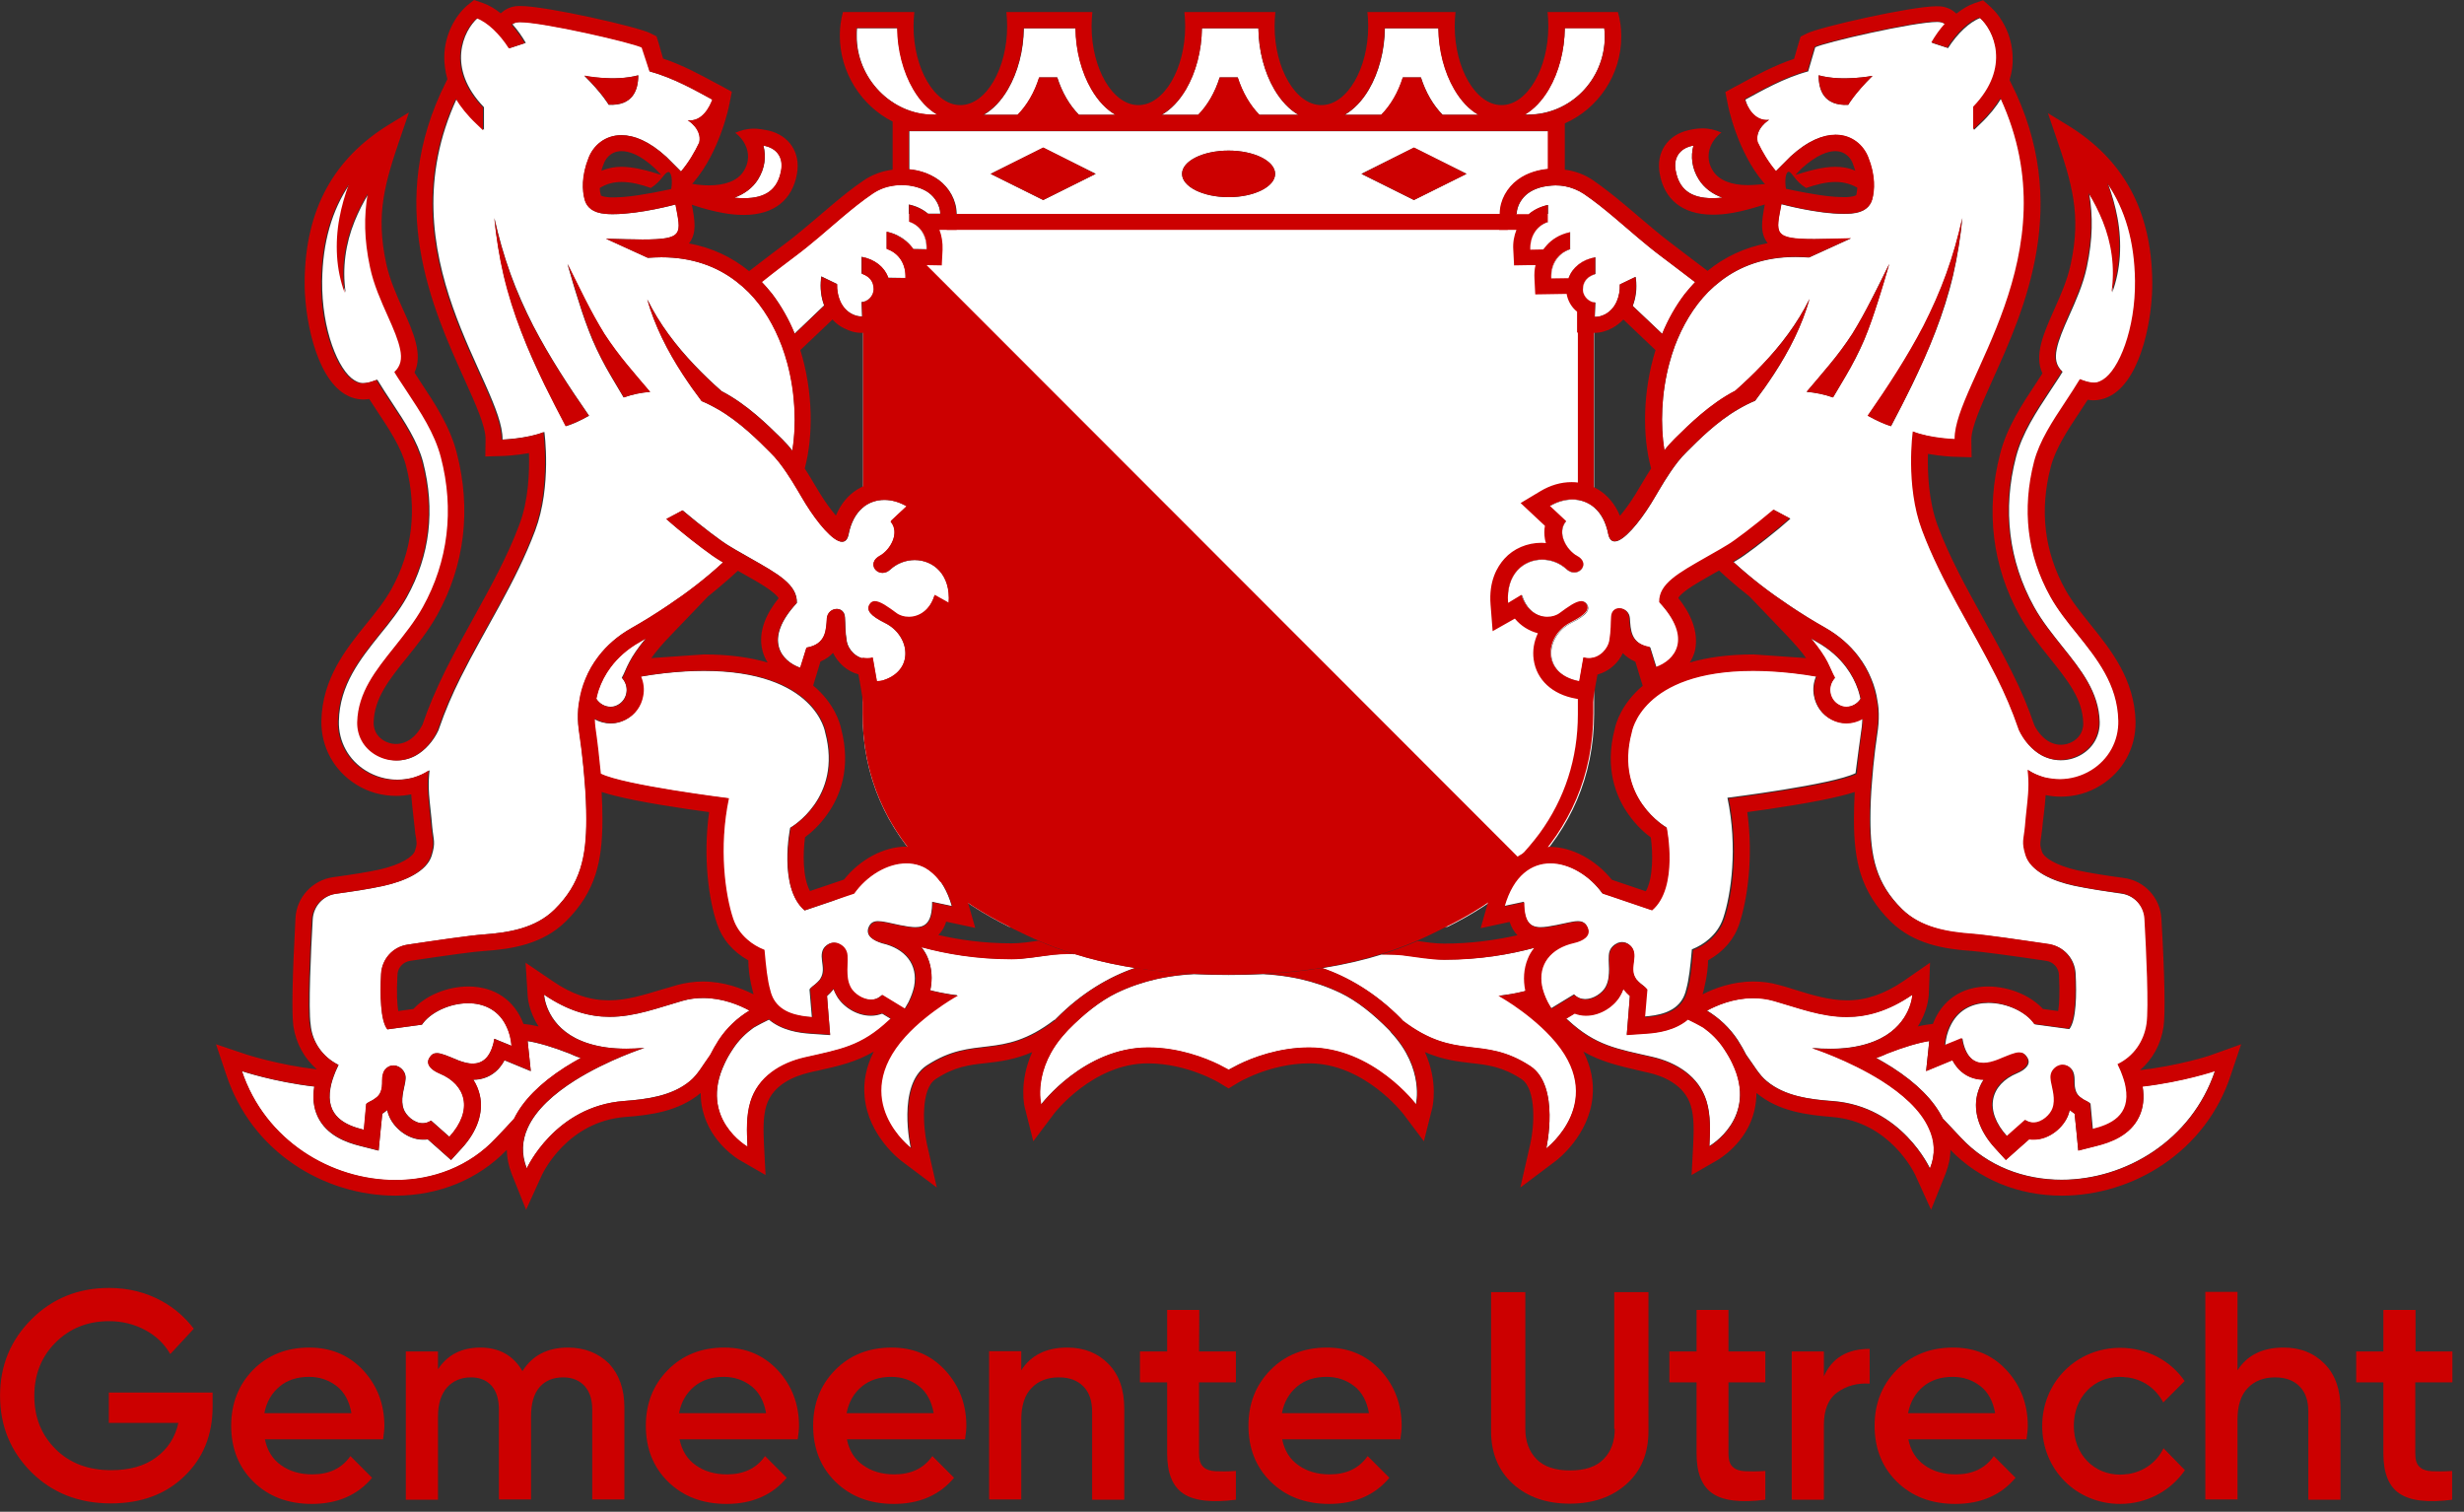 <svg width="163" height="100" viewBox="0 0 163 100" fill="none" xmlns="http://www.w3.org/2000/svg">
<rect x="0" y="0" width="163" height="100" fill="#333333" stroke="none"/>
<path d="M37.569 89.14C36.22 89.14 35.217 89.659 34.56 90.696C33.955 89.659 33.021 89.14 31.775 89.14C30.53 89.14 29.596 89.624 28.974 90.575V89.399H26.846V99.205H28.974V93.706C28.974 92.858 29.181 92.218 29.579 91.769C29.977 91.336 30.513 91.111 31.153 91.111C31.741 91.111 32.19 91.302 32.519 91.665C32.848 92.045 33.003 92.564 33.003 93.239V99.188H35.131V93.688C35.131 92.823 35.321 92.184 35.701 91.751C36.082 91.319 36.601 91.111 37.258 91.111C37.846 91.111 38.313 91.302 38.659 91.665C39.005 92.045 39.178 92.564 39.178 93.239V99.188H41.305V93.1C41.305 91.89 40.959 90.921 40.285 90.195C39.575 89.503 38.676 89.14 37.569 89.14Z" fill="#CC0000"/>
<path d="M151.06 89.14C149.676 89.14 148.656 89.641 148.016 90.645V85.456H145.889V99.188H148.016V93.931C148.016 92.98 148.241 92.27 148.708 91.803C149.158 91.336 149.763 91.112 150.507 91.112C151.181 91.112 151.717 91.302 152.115 91.7C152.513 92.097 152.703 92.651 152.703 93.394V99.206H154.83V93.187C154.83 91.924 154.484 90.939 153.793 90.23C153.084 89.503 152.184 89.14 151.06 89.14Z" fill="#CC0000"/>
<path d="M7.199 94.121H11.799C11.592 95.072 11.107 95.833 10.329 96.404C9.568 96.974 8.565 97.251 7.354 97.251C5.832 97.251 4.605 96.784 3.671 95.85C2.737 94.916 2.27 93.757 2.27 92.339C2.27 90.921 2.737 89.745 3.671 88.811C4.605 87.877 5.781 87.393 7.216 87.393C8.098 87.393 8.911 87.6 9.637 87.998C10.364 88.396 10.9 88.932 11.263 89.572L12.82 87.894C12.266 87.168 11.575 86.545 10.727 86.078C9.672 85.49 8.496 85.196 7.216 85.196C5.175 85.196 3.463 85.888 2.079 87.272C0.696 88.655 0.004 90.333 0.004 92.322C0.004 94.328 0.696 96.006 2.079 97.389C3.463 98.756 5.21 99.448 7.337 99.448C9.343 99.448 10.969 98.842 12.197 97.649C13.442 96.455 14.065 94.916 14.065 93.031V92.114H7.199V94.121Z" fill="#CC0000"/>
<path d="M162.233 91.44V89.399H159.794V86.649H157.667V89.399H155.868V91.44H157.667V96.144C157.667 97.424 158.013 98.306 158.722 98.791C159.431 99.275 160.59 99.413 162.215 99.206V97.303C161.679 97.338 161.23 97.338 160.866 97.32C160.503 97.303 160.226 97.2 160.054 97.026C159.863 96.854 159.777 96.559 159.777 96.144V91.44C159.777 91.44 162.233 91.44 162.233 91.44Z" fill="#CC0000"/>
<path d="M20.464 89.14C18.942 89.14 17.697 89.641 16.729 90.627C15.777 91.613 15.293 92.841 15.293 94.311C15.293 95.798 15.777 97.043 16.763 98.012C17.749 98.981 19.029 99.482 20.637 99.482C22.332 99.482 23.664 98.894 24.615 97.753L23.18 96.317C22.609 97.13 21.779 97.528 20.654 97.528C19.842 97.528 19.15 97.32 18.596 96.922C18.026 96.525 17.68 95.954 17.524 95.21H25.341C25.393 94.847 25.428 94.553 25.428 94.328C25.428 92.893 24.961 91.665 24.044 90.662C23.093 89.641 21.9 89.14 20.464 89.14ZM17.489 93.481C17.628 92.737 17.974 92.149 18.493 91.717C19.011 91.284 19.669 91.077 20.447 91.077C21.139 91.077 21.744 91.284 22.263 91.682C22.782 92.08 23.11 92.685 23.249 93.481H17.489Z" fill="#CC0000"/>
<path d="M47.912 89.14C46.39 89.14 45.145 89.641 44.176 90.627C43.207 91.613 42.723 92.841 42.723 94.311C42.723 95.798 43.207 97.043 44.193 98.012C45.179 98.981 46.459 99.482 48.067 99.482C49.762 99.482 51.094 98.894 52.045 97.753L50.61 96.317C50.039 97.13 49.209 97.528 48.085 97.528C47.272 97.528 46.58 97.32 46.026 96.922C45.456 96.525 45.11 95.954 44.954 95.21H52.772C52.824 94.847 52.858 94.553 52.858 94.328C52.858 92.893 52.391 91.665 51.474 90.662C50.523 89.641 49.347 89.14 47.912 89.14ZM44.92 93.481C45.058 92.737 45.404 92.149 45.923 91.717C46.442 91.284 47.099 91.077 47.877 91.077C48.569 91.077 49.174 91.284 49.693 91.682C50.212 92.08 50.541 92.685 50.679 93.481H44.92Z" fill="#CC0000"/>
<path d="M58.981 89.14C57.459 89.14 56.213 89.641 55.245 90.627C54.276 91.613 53.792 92.841 53.792 94.311C53.792 95.798 54.276 97.043 55.262 98.012C56.248 98.981 57.528 99.482 59.136 99.482C60.831 99.482 62.163 98.894 63.114 97.753L61.679 96.317C61.108 97.13 60.278 97.528 59.154 97.528C58.341 97.528 57.649 97.32 57.095 96.922C56.525 96.525 56.179 95.954 56.023 95.21H63.84C63.892 94.847 63.927 94.553 63.927 94.328C63.927 92.893 63.46 91.665 62.543 90.662C61.609 89.641 60.433 89.14 58.981 89.14ZM56.006 93.481C56.144 92.737 56.49 92.149 57.009 91.717C57.528 91.284 58.185 91.077 58.963 91.077C59.655 91.077 60.26 91.284 60.779 91.682C61.298 92.08 61.627 92.685 61.765 93.481H56.006Z" fill="#CC0000"/>
<path d="M87.777 89.14C86.255 89.14 85.01 89.641 84.041 90.627C83.073 91.613 82.588 92.841 82.588 94.311C82.588 95.798 83.073 97.043 84.059 98.012C85.044 98.981 86.324 99.482 87.933 99.482C89.628 99.482 90.959 98.894 91.911 97.753L90.475 96.317C89.904 97.13 89.074 97.528 87.95 97.528C87.137 97.528 86.445 97.32 85.892 96.922C85.321 96.525 84.975 95.954 84.82 95.21H92.637C92.689 94.847 92.724 94.553 92.724 94.328C92.724 92.893 92.257 91.665 91.34 90.662C90.406 89.641 89.213 89.14 87.777 89.14ZM84.802 93.481C84.941 92.737 85.287 92.149 85.805 91.717C86.324 91.284 86.981 91.077 87.76 91.077C88.452 91.077 89.057 91.284 89.576 91.682C90.095 92.08 90.423 92.685 90.562 93.481H84.802Z" fill="#CC0000"/>
<path d="M129.199 89.14C127.677 89.14 126.432 89.641 125.463 90.627C124.495 91.613 124.01 92.841 124.01 94.311C124.01 95.798 124.495 97.043 125.481 98.012C126.466 98.981 127.746 99.482 129.355 99.482C131.05 99.482 132.381 98.894 133.333 97.753L131.897 96.317C131.326 97.13 130.496 97.528 129.372 97.528C128.559 97.528 127.867 97.32 127.314 96.922C126.743 96.525 126.397 95.954 126.242 95.21H134.059C134.111 94.847 134.145 94.553 134.145 94.328C134.145 92.893 133.678 91.665 132.762 90.662C131.828 89.641 130.652 89.14 129.199 89.14ZM126.224 93.481C126.363 92.737 126.708 92.149 127.227 91.717C127.746 91.284 128.403 91.077 129.182 91.077C129.873 91.077 130.479 91.284 130.998 91.682C131.517 92.08 131.845 92.685 131.984 93.481H126.224Z" fill="#CC0000"/>
<path d="M79.337 86.649H77.21V89.399H75.411V91.44H77.21V96.144C77.21 97.424 77.556 98.306 78.265 98.791C78.974 99.275 80.132 99.413 81.758 99.206V97.303C81.222 97.338 80.772 97.338 80.409 97.32C80.046 97.303 79.769 97.2 79.596 97.026C79.406 96.854 79.32 96.559 79.32 96.144V91.44H81.758V89.399H79.32L79.337 86.649C79.337 86.649 79.32 86.649 79.337 86.649Z" fill="#CC0000"/>
<path d="M106.819 94.518C106.819 95.348 106.577 96.023 106.075 96.524C105.591 97.026 104.847 97.268 103.862 97.268C102.876 97.268 102.149 97.026 101.648 96.524C101.164 96.023 100.904 95.365 100.904 94.518V85.473H98.638V94.656C98.638 96.126 99.123 97.285 100.091 98.167C101.06 99.032 102.305 99.465 103.844 99.465C105.384 99.465 106.629 99.032 107.597 98.167C108.566 97.303 109.05 96.126 109.05 94.656V85.473H106.785V94.518H106.819Z" fill="#CC0000"/>
<path d="M114.36 86.649H112.232V89.399H110.434V91.44H112.232V96.144C112.232 97.424 112.578 98.306 113.287 98.791C113.996 99.275 115.155 99.413 116.781 99.206V97.303C116.245 97.338 115.795 97.338 115.432 97.32C115.069 97.303 114.792 97.2 114.619 97.026C114.429 96.854 114.342 96.559 114.342 96.144V91.44H116.781V89.399H114.342V86.649H114.36Z" fill="#CC0000"/>
<path d="M70.603 89.14C69.219 89.14 68.199 89.641 67.559 90.644V89.382H65.432V99.188H67.559V93.93C67.559 92.979 67.784 92.27 68.251 91.803C68.7 91.336 69.306 91.111 70.049 91.111C70.724 91.111 71.26 91.302 71.658 91.699C72.056 92.097 72.246 92.651 72.246 93.394V99.205H74.373V93.187C74.373 91.924 74.027 90.938 73.335 90.229C72.626 89.503 71.727 89.14 70.603 89.14Z" fill="#CC0000"/>
<path d="M120.655 91.042V89.398H118.528V99.205H120.655V94.258C120.655 93.255 120.949 92.529 121.555 92.097C122.16 91.664 122.869 91.474 123.682 91.526V89.226C122.195 89.226 121.191 89.831 120.655 91.042Z" fill="#CC0000"/>
<path d="M143.122 95.799C142.672 96.733 141.807 97.355 140.752 97.511C140.735 97.511 140.718 97.511 140.7 97.511C140.562 97.528 140.406 97.545 140.251 97.545C138.521 97.545 137.189 96.214 137.189 94.311C137.189 92.409 138.521 91.077 140.251 91.077C140.406 91.077 140.545 91.094 140.683 91.112C140.7 91.112 140.718 91.112 140.735 91.112C141.79 91.25 142.637 91.873 143.104 92.772L144.522 91.354C143.589 90.005 142.032 89.157 140.251 89.157C137.38 89.157 135.097 91.406 135.097 94.329C135.097 97.234 137.38 99.482 140.251 99.482C142.049 99.482 143.606 98.6 144.54 97.251L143.122 95.799Z" fill="#CC0000"/>
<path d="M95.75 61.311C97.41 60.498 98.932 59.513 100.264 58.371C100.558 57.956 100.887 57.645 101.267 57.437C103.844 54.808 105.453 51.401 105.453 47.233C105.453 47.233 105.453 44.258 105.453 43.515C105.349 43.549 105.245 43.567 105.124 43.567C105.003 43.567 104.882 43.549 104.761 43.515L104.484 45.089C101.924 44.604 102.201 42.062 103.931 41.197C104.917 40.696 105.228 40.332 104.934 39.952C104.847 39.848 104.744 39.796 104.623 39.796C104.259 39.796 103.723 40.194 103.204 40.575C102.979 40.747 102.685 40.834 102.374 40.834C101.7 40.834 100.973 40.401 100.662 39.381L99.763 39.883C99.607 37.963 100.8 37.012 102.011 37.012C102.582 37.012 103.17 37.219 103.619 37.634C103.792 37.79 103.965 37.859 104.138 37.859C104.692 37.859 105.072 37.167 104.329 36.77C103.619 36.389 102.945 35.213 103.602 34.469L102.53 33.466C103.014 33.172 103.533 33.034 104.017 33.034C104.536 33.034 105.038 33.207 105.453 33.553V19.993C105.124 19.924 104.744 19.595 104.744 19.128C104.744 18.61 105.055 18.298 105.453 18.143V17.018C104.64 17.191 104.034 17.693 103.792 18.385L102.651 18.402C102.599 17.537 103.014 16.759 103.896 16.465V15.341C103.152 15.496 102.668 15.86 102.374 16.188C102.288 16.275 102.219 16.378 102.132 16.482L101.267 16.5C101.233 15.669 101.648 14.926 102.426 14.666V14.148H99.261H63.287H60.122V14.666C60.918 14.926 61.333 15.669 61.281 16.5L60.416 16.482C60.347 16.378 60.26 16.292 60.174 16.188C59.88 15.877 59.378 15.514 58.652 15.341V16.465C59.517 16.759 59.932 17.537 59.897 18.402L58.756 18.385C58.514 17.693 57.908 17.209 57.095 17.018V18.143C57.493 18.298 57.787 18.61 57.787 19.128C57.787 19.578 57.424 19.924 57.095 19.993V33.535C57.511 33.19 57.995 33.034 58.514 33.034C59.015 33.034 59.534 33.19 60.001 33.466L58.929 34.469C59.569 35.23 58.894 36.389 58.202 36.77C57.459 37.167 57.856 37.859 58.392 37.859C58.566 37.859 58.738 37.79 58.911 37.634C59.361 37.219 59.949 37.012 60.52 37.012C61.73 37.012 62.924 37.946 62.768 39.883L61.834 39.364C61.523 40.384 60.797 40.817 60.122 40.817C59.811 40.817 59.517 40.73 59.292 40.557C58.773 40.177 58.237 39.779 57.874 39.779C57.753 39.779 57.632 39.831 57.562 39.935C57.286 40.315 57.58 40.696 58.566 41.18C60.312 42.045 60.589 44.587 58.012 45.071L57.735 43.497C57.614 43.532 57.493 43.549 57.372 43.549C57.268 43.549 57.165 43.532 57.061 43.515V47.233C57.061 51.419 58.687 54.826 61.281 57.455C61.609 57.645 61.921 57.939 62.197 58.319C63.529 59.495 65.086 60.481 66.763 61.311C66.763 61.311 95.75 61.311 95.75 61.311Z" fill="white"/>
<path d="M106.162 2.404C106.162 2.214 106.145 2.041 106.127 1.851H103.516C103.498 3.338 103.118 4.773 102.461 5.898C102.011 6.659 101.475 7.229 100.87 7.575H101.06C103.879 7.593 106.162 5.275 106.162 2.404ZM103.516 12.314C103.308 12.28 103.118 12.262 102.91 12.262C102.755 12.262 102.599 12.28 102.443 12.297C101.959 12.349 101.475 12.504 101.094 12.781C100.662 13.092 100.351 13.611 100.333 14.165H101.146C101.509 13.871 101.942 13.663 102.409 13.559V14.684C101.613 14.943 101.198 15.687 101.25 16.517L102.115 16.5C102.184 16.396 102.27 16.309 102.357 16.206C102.651 15.894 103.152 15.531 103.879 15.358V16.482C103.014 16.776 102.599 17.555 102.634 18.419L103.775 18.402C104.035 17.676 104.674 17.174 105.539 17.018V18.125C105.09 18.264 104.726 18.575 104.726 19.146C104.726 19.647 105.176 20.011 105.539 20.011L105.505 20.962C105.505 20.962 105.505 20.962 105.522 20.962C105.764 20.962 105.972 20.893 106.196 20.789C106.906 20.408 107.182 19.578 107.165 18.817L108.203 18.316C108.203 18.35 108.22 18.385 108.22 18.437C108.306 19.077 108.22 19.699 108.012 20.235L109.967 22.086C110.347 21.152 110.849 20.27 111.454 19.457C111.679 19.18 111.904 18.904 112.146 18.662C111.299 18.022 110.261 17.226 109.915 16.967C108.825 16.154 107.822 15.254 106.784 14.372C106.145 13.836 105.487 13.3 104.796 12.833C104.398 12.574 103.965 12.401 103.516 12.314ZM121.658 46.645C121.814 46.732 121.97 46.766 122.125 46.766C122.506 46.766 122.869 46.559 123.077 46.23C123.042 46.04 122.973 45.832 122.921 45.642C122.748 45.123 122.488 44.622 122.125 44.137C121.658 43.515 121.036 42.944 120.206 42.477C120.084 42.408 119.946 42.321 119.79 42.235C120.344 42.909 120.673 43.394 120.88 43.809C121.105 44.224 121.209 44.552 121.364 44.864C121.312 44.916 121.278 44.968 121.243 45.019C120.863 45.59 121.088 46.351 121.658 46.645ZM41.633 43.791C41.841 43.394 42.17 42.892 42.723 42.218C42.585 42.304 42.429 42.391 42.308 42.46C41.478 42.927 40.855 43.497 40.388 44.12C40.025 44.604 39.783 45.123 39.593 45.625C39.523 45.815 39.472 46.023 39.437 46.213C39.645 46.541 40.008 46.749 40.388 46.749C40.544 46.749 40.7 46.714 40.855 46.628C41.426 46.334 41.651 45.573 41.253 44.985C41.218 44.933 41.184 44.881 41.132 44.829C41.305 44.535 41.409 44.206 41.633 43.791ZM113.287 13.11C113.495 13.11 113.72 13.092 113.945 13.075C113.27 12.833 112.734 12.435 112.388 11.882C111.904 11.138 111.835 10.342 112.025 9.633C111.99 9.633 111.956 9.651 111.921 9.651C111.108 9.824 110.693 10.446 110.849 11.276C111.074 12.522 111.852 13.11 113.287 13.11ZM123.163 48.063C123.18 47.89 123.198 47.717 123.198 47.527C122.869 47.717 122.488 47.821 122.108 47.821C121.762 47.821 121.451 47.735 121.139 47.579C120.534 47.268 120.119 46.697 119.998 46.023C119.912 45.59 119.963 45.14 120.136 44.743C120.136 44.743 120.136 44.725 120.119 44.725C119.652 44.639 119.133 44.57 118.562 44.501C117.611 44.397 116.746 44.345 115.951 44.345C108.514 44.345 107.909 48.426 107.909 48.426C106.75 52.768 110.226 54.722 110.226 54.722C110.226 54.722 111.022 58.682 109.258 60.187L107.424 59.565L106.508 59.253L105.989 59.08C105.159 57.904 103.81 57.074 102.53 57.074C101.285 57.074 100.091 57.87 99.503 59.928L100.8 59.651C100.8 60.983 101.233 61.329 101.907 61.329C102.046 61.329 102.201 61.311 102.357 61.294C102.547 61.26 102.737 61.225 102.945 61.19C103.585 61.069 104.052 60.931 104.38 60.931C104.692 60.931 104.899 61.052 105.02 61.381C105.193 61.882 104.709 62.194 104.086 62.349C102.564 62.695 101.7 63.767 101.976 65.203C102.046 65.531 102.149 65.86 102.34 66.223C102.409 66.379 102.495 66.517 102.599 66.673C102.599 66.673 102.616 66.673 102.616 66.69L104.121 65.774C104.346 65.998 104.605 66.085 104.865 66.085C105.435 66.085 105.989 65.67 106.196 65.307C106.214 65.272 106.231 65.237 106.248 65.203C106.421 64.857 106.439 64.459 106.439 64.096C106.439 63.888 106.421 63.681 106.421 63.491C106.421 63.266 106.421 63.075 106.473 62.937C106.56 62.66 106.784 62.47 107.027 62.366C107.113 62.332 107.217 62.315 107.303 62.315C107.459 62.315 107.615 62.366 107.753 62.47C108.116 62.73 108.116 63.127 108.064 63.525C108.012 63.94 107.943 64.321 108.168 64.667C108.185 64.701 108.203 64.719 108.22 64.753C108.306 64.857 108.41 64.961 108.514 65.047C108.583 65.099 108.894 65.324 108.894 65.41L108.739 67.244C109.707 67.174 110.78 66.967 111.299 66.085C111.402 65.912 111.489 65.687 111.541 65.462C111.731 64.788 111.817 63.958 111.921 62.799C112.354 62.626 112.734 62.401 113.063 62.107C113.478 61.744 113.806 61.294 113.997 60.723C114.515 59.167 114.965 56.054 114.273 52.768C114.273 52.768 121.243 51.903 122.748 51.142C122.886 50.087 123.025 49.032 123.163 48.063ZM117.023 7.938C117.023 7.938 116.072 8.509 116.262 9.409C116.574 10.066 116.971 10.74 117.473 11.328L118.441 10.36C119.583 9.305 120.586 8.924 121.416 8.924C122.506 8.924 123.267 9.616 123.578 10.412C124.062 11.622 124.01 12.591 123.838 13.213C123.699 13.681 123.319 14.061 122.454 14.13C122.298 14.147 122.125 14.147 121.952 14.147C120.171 14.147 117.836 13.508 117.836 13.508C117.473 15.445 117.248 15.825 120.015 15.825C120.655 15.825 121.451 15.808 122.437 15.773L119.669 17.036C119.358 17.018 119.064 17.001 118.77 17.001C116.729 17.001 115.103 17.607 113.824 18.592C113.53 18.817 113.253 19.059 112.993 19.319C112.008 20.322 111.299 21.567 110.797 22.881C110.659 23.262 110.538 23.642 110.434 24.023C109.898 26.029 109.828 28.122 110.105 29.8C110.313 29.54 110.52 29.298 110.762 29.056L110.883 28.935C111.714 28.122 113.115 26.721 114.792 25.856C115.415 25.303 116.003 24.749 116.574 24.144C117.801 22.847 118.891 21.411 119.704 19.786C119.202 21.532 118.355 23.21 117.352 24.749C116.954 25.355 116.539 25.943 116.107 26.514C115.726 26.669 115.38 26.842 115.034 27.05C113.564 27.88 112.319 29.16 111.593 29.886C111.16 30.301 110.814 30.768 110.486 31.252C110.226 31.633 110.001 32.013 109.759 32.411C109.586 32.705 109.396 33.017 109.223 33.31C108.445 34.573 107.407 35.818 106.819 35.818C106.612 35.818 106.456 35.663 106.387 35.317C106.075 33.743 105.09 33.051 104.017 33.051C103.516 33.051 102.997 33.207 102.53 33.483L103.602 34.487C102.962 35.248 103.637 36.406 104.329 36.787C105.072 37.185 104.674 37.876 104.138 37.876C103.965 37.876 103.792 37.807 103.619 37.652C103.17 37.236 102.582 37.029 102.011 37.029C100.8 37.029 99.607 37.963 99.763 39.9L100.697 39.381C101.008 40.401 101.734 40.834 102.409 40.834C102.72 40.834 103.014 40.747 103.239 40.575C103.758 40.194 104.294 39.796 104.657 39.796C104.778 39.796 104.899 39.848 104.968 39.952C105.245 40.332 104.951 40.713 103.965 41.197C102.219 42.062 101.942 44.604 104.519 45.089L104.796 43.515C104.917 43.549 105.038 43.566 105.159 43.566C105.902 43.566 106.421 42.909 106.508 42.425C106.629 41.716 106.594 41.284 106.629 40.834C106.646 40.436 106.906 40.263 107.165 40.263C107.476 40.263 107.788 40.488 107.822 40.886C107.874 41.63 107.857 42.598 109.171 42.823L109.586 44.155C110.832 43.722 112.077 42.287 109.811 39.865C109.777 38.637 111.074 37.928 112.89 36.908C113.201 36.735 113.53 36.545 113.858 36.355C114.031 36.251 114.204 36.147 114.377 36.043C114.74 35.818 116.141 34.798 117.369 33.743L118.441 34.314C118.217 34.504 117.974 34.711 117.698 34.953C116.591 35.87 115.397 36.77 114.948 37.029C114.861 37.081 114.775 37.133 114.688 37.185C115.864 38.274 117.127 39.225 118.268 39.986C118.735 40.298 119.185 40.592 119.6 40.851C120.015 41.111 120.413 41.336 120.742 41.526C121.658 42.045 122.385 42.684 122.938 43.411C123.301 43.878 123.578 44.379 123.786 44.881C123.993 45.365 124.132 45.867 124.201 46.368C124.235 46.541 124.253 46.697 124.27 46.87C124.304 47.337 124.287 47.787 124.235 48.219C124.166 48.686 124.114 49.153 124.045 49.62C123.959 50.329 123.889 51.021 123.838 51.73C123.768 52.56 123.734 53.373 123.734 54.186C123.734 56.676 124.114 58.458 125.844 60.153C127.089 61.381 128.836 61.675 130.531 61.796C131.413 61.848 133.886 62.211 135.564 62.47C136.532 62.608 137.259 63.421 137.31 64.407C137.38 65.739 137.362 67.486 136.895 68.074L134.612 67.763C134.076 66.967 132.796 66.344 131.551 66.344C130.583 66.344 129.631 66.725 129.095 67.728C128.94 68.022 128.801 68.368 128.732 68.783C128.715 68.904 128.697 69.025 128.68 69.163L129.407 68.869L129.822 68.696C129.839 68.8 129.856 68.887 129.874 68.973C130.116 69.976 130.635 70.34 131.257 70.34C131.551 70.34 131.862 70.253 132.191 70.132C132.226 70.115 132.26 70.097 132.312 70.08C132.9 69.838 133.315 69.648 133.627 69.648C133.834 69.648 133.99 69.734 134.128 69.976C134.318 70.305 134.128 70.582 133.8 70.806C133.696 70.876 133.557 70.945 133.436 70.997C131.69 71.723 131.188 73.418 132.796 75.182L134.007 74.11C134.197 74.231 134.388 74.283 134.561 74.283C135.149 74.283 135.685 73.747 135.823 73.349C136.048 72.743 135.806 72.052 135.719 71.55C135.702 71.412 135.685 71.273 135.702 71.17C135.737 70.893 135.927 70.668 136.152 70.547C136.255 70.495 136.359 70.46 136.48 70.46C136.584 70.46 136.688 70.478 136.792 70.53C136.895 70.582 136.982 70.651 137.051 70.737C137.207 70.927 137.241 71.187 137.241 71.446C137.241 71.585 137.241 71.74 137.259 71.879C137.293 72.121 137.362 72.346 137.57 72.536C137.674 72.622 137.777 72.692 137.881 72.761C137.95 72.795 138.279 72.951 138.296 73.02L138.452 74.715C139.663 74.421 140.994 73.833 140.666 71.948C140.614 71.637 140.51 71.273 140.337 70.876C140.285 70.737 140.216 70.582 140.13 70.426C141.185 69.907 141.876 68.921 142.049 67.763C142.205 66.707 142.032 62.954 141.911 60.81C141.859 59.945 141.202 59.236 140.354 59.115C139.386 58.977 138.141 58.786 137.224 58.596C135.771 58.285 134.37 57.645 134.042 56.607C133.765 55.708 133.921 55.604 134.007 54.687C134.076 53.978 134.163 53.252 134.215 52.543C134.215 52.439 134.232 52.318 134.232 52.214C134.249 51.799 134.232 51.367 134.18 50.952C134.267 51.004 134.353 51.055 134.439 51.107C134.716 51.263 135.01 51.367 135.304 51.453C135.633 51.54 135.961 51.574 136.307 51.574C137.034 51.574 137.743 51.384 138.383 50.986C139.542 50.277 140.216 49.049 140.181 47.7C140.13 45.296 138.763 43.601 137.449 41.958C136.826 41.18 136.169 40.367 135.685 39.502C134.145 36.735 133.782 33.726 134.612 30.561C134.976 29.177 135.806 27.932 136.688 26.6C137.016 26.098 137.328 25.631 137.639 25.113C137.639 25.113 138.331 25.424 138.781 25.32C138.902 25.285 139.023 25.234 139.161 25.147C140.216 24.49 141.34 21.809 141.288 18.592C141.254 16.033 140.648 13.905 139.455 12.159C139.715 12.885 139.939 13.646 140.078 14.407C140.233 15.237 140.285 16.102 140.233 16.932C140.181 17.779 140.008 18.592 139.732 19.353C139.853 18.54 139.853 17.728 139.749 16.932C139.645 16.136 139.438 15.375 139.144 14.649C138.884 14.009 138.573 13.386 138.21 12.798C138.452 14.286 138.452 15.79 138.054 17.658C137.812 18.817 137.31 19.924 136.878 20.893C136.48 21.775 136.186 22.484 136.065 23.072C135.927 23.712 136.013 24.196 136.446 24.594C136.377 24.715 136.29 24.836 136.221 24.957C136.031 25.251 135.823 25.562 135.616 25.874C134.716 27.24 133.782 28.641 133.367 30.232C132.468 33.691 132.883 37.115 134.561 40.142C135.097 41.111 135.788 41.958 136.446 42.788C137.674 44.328 138.85 45.78 138.902 47.752C138.919 48.651 138.487 49.43 137.726 49.897C136.93 50.381 135.979 50.415 135.166 50.018C135.149 50 135.114 50 135.097 49.983C134.474 49.654 133.921 49.032 133.592 48.305C133.575 48.271 133.575 48.236 133.557 48.202C133.16 47.043 132.675 45.901 132.122 44.812C130.496 41.56 128.473 38.516 127.193 35.092C126.086 32.152 126.587 28.572 126.587 28.572C127.712 29.021 129.355 29.073 129.355 29.073C129.303 25.407 137.172 16.897 132.381 6.52C132.053 7.056 131.62 7.61 131.015 8.181L130.583 8.596V7.091C133.09 4.497 131.932 2.024 130.998 1.193C130.289 1.453 129.476 2.231 128.87 3.182L127.815 2.836C128.075 2.404 128.369 1.989 128.697 1.608C128.594 1.539 128.49 1.487 128.369 1.47C128.317 1.47 128.248 1.453 128.161 1.453C126.587 1.453 120.672 2.819 120.084 3.13L119.617 4.722C118.009 5.154 116.522 6.019 115.467 6.589C115.553 7.039 116.037 8.06 117.023 7.938ZM128.767 18.091C129.199 16.897 129.545 15.669 129.822 14.424C129.683 15.704 129.493 16.967 129.199 18.229C128.905 19.492 128.507 20.72 128.04 21.93C127.573 23.141 127.037 24.317 126.484 25.476C126.034 26.392 125.567 27.292 125.1 28.191C124.668 28.053 124.149 27.828 123.578 27.499C124.91 25.58 126.19 23.625 127.262 21.567C127.833 20.443 128.352 19.284 128.767 18.091ZM124.218 19.976C123.941 20.806 123.665 21.654 123.319 22.484C122.973 23.314 122.54 24.127 122.091 24.888C121.814 25.355 121.537 25.822 121.261 26.289C120.672 26.081 120.084 25.96 119.514 25.925C120.015 25.337 120.534 24.732 121.018 24.144C121.572 23.47 122.073 22.795 122.54 22.086C122.99 21.36 123.405 20.599 123.803 19.82C124.201 19.042 124.581 18.246 124.979 17.468C124.737 18.298 124.477 19.146 124.218 19.976ZM123.872 5.016C122.661 6.209 122.264 6.935 122.264 6.935C120.655 7.005 120.309 5.984 120.309 4.981C121.883 5.413 123.872 5.016 123.872 5.016ZM102.426 8.682H60.157V11.207C60.727 11.259 61.454 11.449 62.094 11.899C62.82 12.435 63.27 13.265 63.287 14.113V14.147H99.244V14.113C99.261 13.265 99.711 12.435 100.437 11.899C101.094 11.415 101.855 11.242 102.426 11.19V8.682ZM69.012 13.231L65.535 11.501L69.012 9.772L72.488 11.501L69.012 13.231ZM81.274 13.041C79.579 13.041 78.195 12.349 78.195 11.501C78.195 10.654 79.579 9.962 81.274 9.962C82.969 9.962 84.353 10.654 84.353 11.501C84.353 12.349 82.969 13.041 81.274 13.041ZM93.536 13.231L90.06 11.501L93.536 9.772L97.013 11.501L93.536 13.231ZM57.441 61.381C57.562 61.052 57.77 60.931 58.081 60.931C58.41 60.931 58.877 61.052 59.517 61.19C59.724 61.225 59.914 61.26 60.105 61.294C60.26 61.311 60.416 61.329 60.554 61.329C61.229 61.329 61.661 61 61.661 59.651L62.959 59.928C62.37 57.87 61.177 57.074 59.932 57.074C58.652 57.074 57.303 57.922 56.473 59.08L55.954 59.253L55.072 59.599L53.239 60.222C51.457 58.717 52.27 54.757 52.27 54.757C52.27 54.757 55.746 52.802 54.588 48.461C54.588 48.461 53.982 44.379 46.545 44.379C45.75 44.379 44.885 44.431 43.934 44.535C43.363 44.604 42.844 44.673 42.377 44.76C42.377 44.76 42.377 44.777 42.36 44.777C42.533 45.175 42.585 45.625 42.498 46.057C42.377 46.732 41.962 47.302 41.357 47.614C41.063 47.769 40.734 47.856 40.388 47.856C40.008 47.856 39.645 47.752 39.299 47.562C39.299 47.752 39.316 47.925 39.333 48.098C39.472 49.066 39.61 50.104 39.697 51.194C41.201 51.955 48.171 52.819 48.171 52.819C47.497 56.105 47.929 59.219 48.448 60.775C48.638 61.346 48.967 61.796 49.382 62.159C49.71 62.453 50.091 62.678 50.523 62.851C50.61 63.992 50.696 64.84 50.904 65.514C50.956 65.756 51.042 65.964 51.146 66.137C51.665 67.019 52.737 67.226 53.706 67.296L53.55 65.462C53.55 65.376 53.879 65.151 53.93 65.099C54.034 65.013 54.138 64.909 54.224 64.805C54.242 64.77 54.259 64.753 54.276 64.719C54.501 64.355 54.432 63.975 54.38 63.577C54.328 63.179 54.328 62.782 54.691 62.522C54.83 62.418 54.985 62.366 55.141 62.366C55.245 62.366 55.331 62.384 55.418 62.418C55.66 62.505 55.885 62.712 55.971 62.989C56.023 63.127 56.023 63.318 56.023 63.542C56.023 63.733 56.006 63.94 56.006 64.148C56.006 64.511 56.04 64.909 56.196 65.255C56.213 65.289 56.231 65.324 56.248 65.359C56.456 65.704 57.009 66.137 57.58 66.137C57.839 66.137 58.099 66.05 58.323 65.825L59.828 66.742C59.828 66.742 59.845 66.742 59.845 66.725C59.949 66.569 60.018 66.413 60.105 66.275C60.278 65.912 60.399 65.583 60.468 65.255C60.745 63.802 59.88 62.747 58.358 62.401C57.77 62.211 57.268 61.899 57.441 61.381ZM114.066 69.388C113.651 68.748 113.149 68.299 112.682 67.953C112.509 67.849 112.336 67.763 112.146 67.659L111.662 67.417C110.832 68.126 109.707 68.299 108.877 68.35L107.615 68.437L107.718 67.174L107.822 65.86C107.684 65.739 107.545 65.601 107.407 65.428C107.407 65.41 107.39 65.41 107.39 65.393C107.338 65.549 107.269 65.704 107.182 65.843C106.802 66.5 105.902 67.157 104.917 67.157C104.657 67.157 104.415 67.105 104.173 67.019L103.602 67.365C103.637 67.399 103.689 67.434 103.723 67.469C105.574 69.181 106.957 69.371 109.31 69.907C110.901 70.27 112.388 71.187 112.89 72.83C113.184 73.781 113.132 74.819 113.08 75.805C113.08 75.805 116.331 73.954 114.602 70.305C114.464 70.046 114.273 69.717 114.066 69.388ZM91.876 68.126C90.856 67.088 89.766 66.206 88.676 65.687C87.777 65.255 86.878 64.961 86.03 64.77C85.477 64.649 84.941 64.563 84.439 64.511C84.145 64.476 83.868 64.459 83.592 64.442C82.865 64.476 82.087 64.494 81.274 64.494C80.461 64.494 79.683 64.476 78.957 64.442C78.68 64.459 78.403 64.476 78.092 64.511C77.59 64.563 77.054 64.649 76.501 64.77C75.653 64.961 74.754 65.255 73.855 65.687C72.765 66.223 71.675 67.088 70.655 68.126C70.586 68.195 70.534 68.247 70.482 68.316C68.268 70.72 68.856 73.072 68.856 73.072C68.856 73.072 71.692 69.302 75.93 69.302C77.953 69.302 79.7 69.976 80.6 70.426L81.257 70.772L81.914 70.426C82.813 69.994 84.56 69.302 86.584 69.302C90.821 69.302 93.657 73.072 93.657 73.072C93.657 73.072 94.263 70.72 92.032 68.316C91.997 68.264 91.945 68.195 91.876 68.126ZM69.877 67.365C71.554 65.67 73.405 64.597 75.082 64.027C73.56 63.785 72.263 63.473 71.105 63.11C70.984 63.11 70.862 63.093 70.741 63.093C70.378 63.093 70.015 63.11 69.686 63.145C68.718 63.266 67.801 63.439 66.919 63.439C64.619 63.439 62.595 63.093 60.952 62.643C61.125 62.868 61.281 63.11 61.385 63.387C61.644 64.027 61.696 64.753 61.54 65.497C61.609 65.514 61.661 65.531 61.73 65.549C62.042 65.618 62.336 65.687 62.578 65.722C63.045 65.808 63.322 65.825 63.322 65.825C63.322 65.825 62.907 66.05 62.319 66.448C61.609 66.932 60.658 67.659 59.845 68.541C56.023 72.743 60.243 75.926 60.243 75.926C60.243 75.926 59.309 71.792 61.298 70.478C64.481 68.402 66.175 70.184 69.738 67.469C69.79 67.469 69.825 67.417 69.877 67.365ZM58.929 67.399L58.358 67.053C58.133 67.14 57.874 67.192 57.614 67.192C56.611 67.192 55.712 66.534 55.349 65.877C55.262 65.722 55.193 65.583 55.141 65.428C55.141 65.445 55.124 65.445 55.124 65.462C54.985 65.635 54.847 65.774 54.709 65.895L54.812 67.209L54.916 68.472L53.654 68.385C52.824 68.333 51.717 68.16 50.869 67.451L50.385 67.693C50.195 67.797 50.022 67.884 49.849 67.987C49.364 68.333 48.88 68.783 48.465 69.423C48.24 69.751 48.067 70.063 47.929 70.374C46.2 74.023 49.451 75.874 49.451 75.874C49.399 74.888 49.364 73.85 49.641 72.899C50.143 71.256 51.63 70.357 53.221 69.976C55.591 69.423 56.957 69.25 58.808 67.538C58.859 67.469 58.894 67.434 58.929 67.399ZM100.212 66.483C99.624 66.085 99.209 65.86 99.209 65.86C99.209 65.86 99.503 65.825 99.953 65.756C100.195 65.722 100.489 65.653 100.8 65.583C100.852 65.566 100.921 65.549 100.991 65.531C100.835 64.788 100.887 64.061 101.146 63.421C101.25 63.162 101.406 62.903 101.579 62.678C99.936 63.127 97.912 63.473 95.612 63.473C94.73 63.473 93.813 63.283 92.845 63.179C92.516 63.145 92.153 63.127 91.79 63.127C91.668 63.127 91.565 63.127 91.444 63.127C90.285 63.491 88.97 63.802 87.466 64.044C89.143 64.615 90.994 65.67 92.672 67.382C92.724 67.434 92.758 67.469 92.793 67.52C96.356 70.236 98.05 68.454 101.233 70.53C103.222 71.827 102.288 75.978 102.288 75.978C102.288 75.978 106.49 72.795 102.686 68.593C101.873 67.693 100.904 66.95 100.212 66.483ZM141.738 71.862C141.859 72.605 141.79 73.262 141.513 73.85C140.925 75.096 139.628 75.545 138.711 75.787L137.483 76.099L137.362 74.836L137.241 73.66C137.138 73.591 137.016 73.504 136.913 73.418C136.895 73.522 136.861 73.626 136.826 73.729C136.532 74.542 135.598 75.372 134.543 75.372C134.439 75.372 134.336 75.372 134.232 75.355L133.488 76.012L132.693 76.721L131.966 75.926C130.946 74.819 130.531 73.574 130.79 72.432C130.877 72.069 131.015 71.723 131.223 71.412C130.583 71.412 130.012 71.17 129.58 70.72C129.424 70.547 129.268 70.357 129.164 70.132L129.095 70.149L127.418 70.841L127.608 69.042C127.608 68.973 127.625 68.921 127.625 68.852C126.881 68.973 125.982 69.25 124.841 69.682C124.685 69.769 124.512 69.838 124.356 69.89C124.27 69.924 124.201 69.959 124.114 69.976C124.477 70.184 124.841 70.391 125.169 70.599C126.812 71.654 127.936 72.795 128.525 73.989C128.888 74.369 129.286 74.784 129.718 75.251C131.499 77.154 133.903 78.036 136.377 78.036C140.614 78.036 144.99 75.424 146.529 70.824C146.512 70.841 144.419 71.55 141.738 71.862ZM124.495 71.481C122.298 70.097 119.877 69.319 119.877 69.319C120.309 69.354 120.707 69.371 121.088 69.371C122.039 69.371 122.817 69.25 123.457 69.06C123.82 68.956 124.149 68.817 124.426 68.679C126.449 67.641 126.518 65.791 126.518 65.791C124.91 66.88 123.492 67.261 122.177 67.261C120.482 67.261 118.943 66.656 117.369 66.206C116.902 66.068 116.435 66.016 115.986 66.016C114.688 66.016 113.564 66.5 112.924 66.846C113.737 67.347 114.429 67.987 114.965 68.8C115.173 69.129 115.363 69.457 115.519 69.769C116.037 70.478 116.366 71.1 116.885 71.516C118.078 72.519 119.739 72.726 121.243 72.83C125.809 73.176 127.677 77.292 127.677 77.292C128.058 76.341 127.988 75.442 127.625 74.629C127.054 73.383 125.826 72.328 124.495 71.481ZM49.589 66.846C48.949 66.5 47.843 66.016 46.528 66.016C46.078 66.016 45.629 66.068 45.144 66.206C43.553 66.656 42.031 67.261 40.336 67.261C39.022 67.261 37.604 66.898 35.995 65.791C35.995 65.791 36.082 67.641 38.088 68.679C38.365 68.817 38.693 68.956 39.056 69.06C39.697 69.25 40.492 69.371 41.426 69.371C41.806 69.371 42.204 69.354 42.637 69.319C42.637 69.319 40.215 70.097 38.019 71.481C36.687 72.328 35.459 73.383 34.906 74.629C34.542 75.442 34.473 76.324 34.854 77.292C34.854 77.292 36.704 73.176 41.288 72.83C42.792 72.709 44.435 72.501 45.646 71.516C46.165 71.083 46.493 70.46 47.012 69.769C47.168 69.44 47.358 69.129 47.566 68.8C48.085 67.987 48.776 67.33 49.589 66.846ZM22.401 70.443C22.332 70.599 22.263 70.755 22.194 70.893C22.038 71.291 21.917 71.637 21.865 71.965C21.519 73.85 22.868 74.438 24.079 74.733L24.235 73.037C24.252 72.968 24.581 72.813 24.65 72.778C24.753 72.709 24.875 72.64 24.961 72.553C25.169 72.363 25.238 72.138 25.272 71.896C25.29 71.758 25.29 71.619 25.29 71.464C25.307 71.204 25.341 70.945 25.48 70.755C25.549 70.668 25.618 70.599 25.739 70.547C25.843 70.495 25.947 70.478 26.051 70.478C26.172 70.478 26.275 70.512 26.379 70.564C26.604 70.685 26.794 70.91 26.829 71.187C26.846 71.291 26.829 71.429 26.812 71.567C26.725 72.069 26.483 72.761 26.708 73.366C26.846 73.764 27.382 74.3 27.97 74.3C28.161 74.3 28.334 74.248 28.524 74.127L29.734 75.199C31.343 73.435 30.841 71.74 29.095 71.014C28.956 70.962 28.835 70.893 28.731 70.824C28.403 70.599 28.212 70.305 28.403 69.994C28.541 69.751 28.697 69.665 28.904 69.665C29.216 69.665 29.613 69.855 30.219 70.097C30.253 70.115 30.288 70.132 30.34 70.149C30.668 70.27 30.98 70.357 31.274 70.357C31.896 70.357 32.398 69.994 32.657 68.99C32.675 68.904 32.692 68.8 32.709 68.714L33.124 68.887L33.851 69.181C33.833 69.06 33.816 68.921 33.799 68.8C33.73 68.385 33.591 68.039 33.436 67.745C32.9 66.759 31.948 66.362 30.98 66.362C29.734 66.362 28.455 66.984 27.919 67.78L25.636 68.091C25.169 67.503 25.151 65.774 25.22 64.424C25.272 63.439 25.999 62.643 26.967 62.487C28.628 62.245 31.118 61.882 32 61.813C33.678 61.692 35.425 61.398 36.687 60.17C38.417 58.458 38.797 56.676 38.797 54.203C38.797 53.39 38.763 52.577 38.693 51.747C38.642 51.038 38.555 50.329 38.486 49.637C38.434 49.17 38.365 48.703 38.296 48.236C38.226 47.804 38.226 47.337 38.261 46.887C38.278 46.714 38.296 46.559 38.33 46.386C38.417 45.884 38.555 45.4 38.745 44.898C38.953 44.379 39.247 43.895 39.593 43.428C40.146 42.702 40.873 42.062 41.789 41.543C42.118 41.353 42.516 41.128 42.931 40.868C43.346 40.609 43.795 40.332 44.262 40.004C45.404 39.243 46.666 38.291 47.843 37.202C47.756 37.15 47.669 37.098 47.583 37.046C47.151 36.787 45.957 35.905 44.833 34.971C44.556 34.746 44.314 34.538 44.089 34.331L45.162 33.76C46.407 34.815 47.791 35.853 48.154 36.06C48.327 36.164 48.5 36.268 48.673 36.372C49.001 36.562 49.33 36.752 49.641 36.925C51.457 37.963 52.754 38.672 52.72 39.883C50.471 42.304 51.699 43.739 52.945 44.172L53.36 42.84C54.674 42.615 54.657 41.647 54.709 40.903C54.743 40.505 55.055 40.281 55.366 40.281C55.625 40.281 55.885 40.453 55.902 40.851C55.937 41.284 55.902 41.733 56.023 42.442C56.11 42.927 56.628 43.584 57.372 43.584C57.493 43.584 57.614 43.566 57.735 43.532L58.012 45.106C60.572 44.622 60.295 42.079 58.566 41.214C57.58 40.713 57.268 40.35 57.562 39.969C57.649 39.848 57.753 39.813 57.874 39.813C58.237 39.813 58.773 40.211 59.292 40.592C59.517 40.765 59.811 40.851 60.122 40.851C60.797 40.851 61.523 40.419 61.834 39.398L62.768 39.917C62.924 37.998 61.73 37.046 60.52 37.046C59.949 37.046 59.361 37.254 58.911 37.669C58.739 37.825 58.566 37.894 58.393 37.894C57.839 37.894 57.459 37.202 58.202 36.804C58.911 36.424 59.586 35.248 58.929 34.504L60.001 33.501C59.517 33.207 58.998 33.068 58.514 33.068C57.441 33.068 56.456 33.76 56.144 35.334C56.075 35.697 55.919 35.836 55.712 35.836C55.124 35.836 54.086 34.573 53.308 33.328C53.117 33.034 52.945 32.722 52.772 32.428C52.547 32.031 52.305 31.65 52.045 31.27C51.717 30.785 51.371 30.318 50.938 29.903C50.212 29.177 48.949 27.914 47.497 27.067C47.151 26.877 46.788 26.686 46.424 26.531C45.992 25.96 45.559 25.372 45.179 24.767C44.159 23.21 43.311 21.55 42.827 19.803C43.623 21.446 44.729 22.881 45.957 24.161C46.528 24.767 47.116 25.32 47.739 25.874C49.416 26.738 50.817 28.139 51.647 28.952L51.769 29.073C52.011 29.315 52.236 29.558 52.426 29.817C52.702 28.122 52.633 26.029 52.097 24.04C51.993 23.66 51.872 23.262 51.734 22.899C51.232 21.567 50.523 20.322 49.537 19.336C49.278 19.077 49.001 18.834 48.707 18.61C47.427 17.624 45.802 17.018 43.761 17.018C43.467 17.018 43.173 17.036 42.861 17.053L40.094 15.79C41.08 15.808 41.876 15.842 42.516 15.842C45.283 15.842 45.058 15.462 44.695 13.525C44.695 13.525 42.36 14.165 40.578 14.165C40.406 14.165 40.233 14.165 40.077 14.147C39.212 14.078 38.832 13.698 38.693 13.231C38.52 12.608 38.468 11.64 38.953 10.429C39.264 9.633 40.025 8.942 41.115 8.942C41.945 8.942 42.948 9.339 44.089 10.377L45.058 11.346C45.559 10.758 45.957 10.083 46.269 9.426C46.476 8.527 45.508 7.956 45.508 7.956C46.493 8.077 46.978 7.056 47.133 6.589C46.078 6.019 44.574 5.154 42.983 4.722L42.516 3.13C41.91 2.819 35.995 1.453 34.439 1.453C34.352 1.453 34.3 1.453 34.231 1.47C34.11 1.487 33.989 1.539 33.903 1.608C34.231 1.972 34.525 2.387 34.785 2.836L33.73 3.182C33.142 2.231 32.329 1.435 31.602 1.193C30.651 2.024 29.51 4.497 32.017 7.091V8.596L31.585 8.181C30.98 7.61 30.547 7.056 30.219 6.52C25.428 16.897 33.297 25.407 33.245 29.073C33.245 29.073 34.888 29.021 36.013 28.572C36.013 28.572 36.514 32.152 35.407 35.092C34.127 38.516 32.104 41.56 30.478 44.812C29.925 45.919 29.44 47.043 29.043 48.202C29.025 48.236 29.025 48.271 29.008 48.305C28.679 49.014 28.126 49.637 27.503 49.983C27.486 50 27.451 50 27.434 50.018C26.621 50.433 25.67 50.381 24.875 49.897C24.096 49.43 23.681 48.634 23.698 47.752C23.75 45.78 24.909 44.328 26.154 42.788C26.812 41.958 27.503 41.111 28.04 40.142C29.717 37.115 30.132 33.691 29.233 30.232C28.818 28.641 27.884 27.24 26.985 25.874C26.777 25.562 26.587 25.268 26.379 24.957C26.293 24.836 26.224 24.715 26.154 24.594C26.587 24.196 26.673 23.712 26.535 23.072C26.414 22.484 26.102 21.775 25.722 20.893C25.29 19.924 24.788 18.817 24.546 17.658C24.148 15.79 24.148 14.286 24.39 12.798C24.027 13.386 23.716 14.009 23.456 14.649C23.162 15.375 22.955 16.136 22.851 16.932C22.747 17.728 22.747 18.54 22.868 19.353C22.591 18.592 22.419 17.762 22.367 16.932C22.315 16.084 22.367 15.237 22.522 14.407C22.661 13.646 22.868 12.885 23.145 12.159C21.952 13.905 21.346 16.033 21.312 18.592C21.277 21.809 22.384 24.507 23.439 25.147C23.577 25.234 23.698 25.285 23.82 25.32C24.269 25.424 24.961 25.113 24.961 25.113C25.272 25.631 25.584 26.098 25.912 26.6C26.794 27.932 27.624 29.194 27.988 30.561C28.8 33.726 28.455 36.735 26.915 39.502C26.431 40.367 25.791 41.18 25.151 41.958C23.837 43.601 22.471 45.296 22.419 47.7C22.384 49.049 23.058 50.277 24.217 50.986C24.84 51.367 25.566 51.574 26.293 51.574C26.621 51.574 26.967 51.522 27.296 51.453C27.59 51.367 27.884 51.263 28.161 51.107C28.247 51.055 28.334 51.004 28.42 50.952C28.368 51.367 28.351 51.799 28.368 52.214C28.368 52.318 28.385 52.439 28.385 52.543C28.437 53.252 28.541 53.978 28.593 54.687C28.679 55.604 28.835 55.708 28.558 56.607C28.23 57.645 26.829 58.267 25.376 58.596C24.459 58.804 23.214 58.994 22.246 59.115C21.381 59.236 20.741 59.945 20.689 60.81C20.568 62.937 20.395 66.707 20.551 67.763C20.654 68.939 21.346 69.924 22.401 70.443ZM42.222 4.981C42.222 5.967 41.858 7.005 40.267 6.935C40.267 6.935 39.852 6.209 38.659 5.016C38.642 5.016 40.63 5.413 42.222 4.981ZM38.711 19.82C39.108 20.599 39.523 21.36 39.973 22.086C40.44 22.812 40.942 23.487 41.495 24.144C41.979 24.732 42.498 25.337 43 25.925C42.429 25.96 41.858 26.081 41.253 26.289C40.976 25.822 40.7 25.355 40.423 24.888C39.973 24.127 39.558 23.314 39.195 22.484C38.849 21.654 38.555 20.823 38.296 19.976C38.019 19.146 37.777 18.298 37.535 17.451C37.932 18.246 38.313 19.042 38.711 19.82ZM36.047 25.476C35.476 24.317 34.94 23.141 34.491 21.93C34.024 20.72 33.643 19.474 33.332 18.229C33.038 16.967 32.83 15.704 32.709 14.424C32.986 15.669 33.332 16.897 33.764 18.091C34.197 19.284 34.715 20.443 35.286 21.567C36.358 23.625 37.638 25.58 38.97 27.499C38.399 27.828 37.88 28.053 37.448 28.191C36.964 27.292 36.497 26.392 36.047 25.476ZM68.752 5.119H69.946C70.257 6.122 70.759 6.97 71.381 7.593H73.803C73.197 7.247 72.644 6.676 72.211 5.915C71.554 4.791 71.174 3.355 71.156 1.868H67.732C67.715 3.355 67.334 4.791 66.677 5.915C66.227 6.676 65.691 7.247 65.086 7.593H67.352C67.939 6.97 68.441 6.122 68.752 5.119ZM61.765 7.593H62.025C61.419 7.247 60.866 6.676 60.433 5.915C59.776 4.791 59.396 3.355 59.378 1.868H56.698C56.68 2.024 56.68 2.179 56.68 2.352C56.646 5.189 58.998 7.593 61.765 7.593ZM80.686 5.119H81.879C82.191 6.122 82.692 6.97 83.315 7.593H85.892C85.287 7.247 84.75 6.676 84.301 5.915C83.644 4.791 83.263 3.355 83.246 1.868H79.51C79.493 3.355 79.112 4.791 78.455 5.915C78.005 6.676 77.469 7.247 76.864 7.593H79.285C79.873 6.97 80.375 6.122 80.686 5.119ZM37.362 70.616C37.69 70.409 38.036 70.201 38.417 69.994C38.33 69.959 38.261 69.924 38.175 69.907C38.002 69.838 37.846 69.769 37.69 69.7C36.549 69.25 35.649 68.99 34.906 68.869C34.906 68.939 34.923 68.99 34.923 69.06L35.113 70.858L33.436 70.166L33.366 70.149C33.245 70.374 33.107 70.564 32.951 70.737C32.519 71.187 31.948 71.429 31.308 71.429C31.516 71.74 31.654 72.086 31.741 72.45C32 73.591 31.568 74.836 30.565 75.943L29.838 76.739L29.043 76.03L28.299 75.372C28.195 75.39 28.091 75.39 27.988 75.39C26.933 75.39 25.999 74.559 25.705 73.747C25.67 73.643 25.636 73.539 25.618 73.435C25.514 73.522 25.393 73.608 25.29 73.677L25.169 74.853L25.047 76.116L23.82 75.805C22.903 75.58 21.606 75.113 21.018 73.868C20.741 73.28 20.672 72.622 20.793 71.879C18.112 71.567 16.002 70.858 16.002 70.858C17.541 75.476 21.917 78.07 26.154 78.07C28.628 78.07 31.049 77.188 32.813 75.286C33.245 74.836 33.626 74.404 34.006 74.023C34.594 72.813 35.719 71.671 37.362 70.616ZM92.81 5.119H94.003C94.315 6.122 94.816 6.97 95.439 7.593H97.808C97.203 7.247 96.65 6.676 96.217 5.915C95.56 4.791 95.179 3.355 95.162 1.868H91.617C91.599 3.355 91.219 4.791 90.562 5.915C90.112 6.676 89.576 7.229 88.97 7.593H91.392C91.997 6.97 92.499 6.122 92.81 5.119ZM51.077 19.44C51.682 20.235 52.184 21.135 52.564 22.069L54.518 20.201C54.311 19.665 54.242 19.042 54.311 18.402C54.311 18.367 54.328 18.333 54.328 18.281L55.366 18.783C55.331 19.561 55.625 20.374 56.334 20.754C56.559 20.875 56.749 20.927 57.009 20.927C57.009 20.927 57.009 20.927 57.026 20.927L56.992 19.976C57.338 19.976 57.804 19.613 57.804 19.111C57.804 18.54 57.441 18.229 56.992 18.091V16.984C57.856 17.14 58.496 17.658 58.756 18.367L59.897 18.385C59.949 17.52 59.534 16.742 58.652 16.448V15.323C59.396 15.479 59.88 15.842 60.174 16.171C60.26 16.258 60.33 16.361 60.416 16.465L61.281 16.482C61.315 15.652 60.9 14.908 60.122 14.649V13.525C60.606 13.629 61.021 13.819 61.385 14.13H62.197C62.18 13.594 61.869 13.075 61.437 12.746C61.073 12.487 60.606 12.332 60.139 12.262C59.966 12.245 59.776 12.228 59.603 12.228C59.413 12.228 59.24 12.245 59.05 12.28C58.583 12.349 58.116 12.539 57.718 12.798C57.026 13.265 56.369 13.802 55.729 14.338C54.691 15.203 53.688 16.119 52.599 16.932C52.253 17.191 51.198 17.987 50.368 18.627C50.627 18.904 50.852 19.163 51.077 19.44ZM51.682 11.276C51.838 10.446 51.423 9.841 50.61 9.651C50.575 9.651 50.541 9.633 50.506 9.633C50.696 10.342 50.61 11.121 50.143 11.882C49.797 12.418 49.261 12.833 48.586 13.075C48.811 13.11 49.036 13.11 49.243 13.11C50.679 13.11 51.457 12.522 51.682 11.276Z" fill="white"/>
<path d="M81.274 13.04C82.974 13.04 84.353 12.351 84.353 11.501C84.353 10.651 82.974 9.962 81.274 9.962C79.574 9.962 78.195 10.651 78.195 11.501C78.195 12.351 79.574 13.04 81.274 13.04Z" fill="#CC0000"/>
<path d="M72.471 11.502L69.012 9.755L65.535 11.502L69.012 13.231L72.471 11.502Z" fill="#CC0000"/>
<path d="M97.013 11.502L93.536 9.755L90.077 11.502L93.536 13.231L97.013 11.502Z" fill="#CC0000"/>
<path d="M146.183 69.821C146.148 69.838 144.125 70.495 141.565 70.789C142.395 70.08 142.949 69.077 143.122 67.936C143.243 67.071 143.208 64.649 142.983 60.775C142.914 59.392 141.859 58.25 140.493 58.077C139.213 57.904 138.158 57.731 137.449 57.576C135.979 57.247 135.183 56.711 135.079 56.33C134.941 55.915 134.958 55.863 135.01 55.483C135.027 55.31 135.062 55.102 135.097 54.826C135.131 54.514 135.149 54.22 135.2 53.892C135.252 53.494 135.287 53.079 135.321 52.664C135.321 52.647 135.321 52.612 135.321 52.595C135.65 52.664 135.996 52.698 136.325 52.698C137.241 52.698 138.158 52.456 138.953 51.955C140.441 51.038 141.306 49.464 141.271 47.717C141.202 44.95 139.663 43.013 138.296 41.318C137.674 40.54 137.068 39.796 136.636 39.018C135.235 36.493 134.906 33.76 135.667 30.872C135.979 29.678 136.757 28.485 137.587 27.24C137.76 26.98 137.933 26.704 138.106 26.444C138.227 26.462 138.348 26.479 138.469 26.479C138.988 26.479 139.42 26.306 139.732 26.116C141.721 24.888 142.412 20.875 142.378 18.627C142.326 13.923 140.475 10.533 136.757 8.267L135.477 7.489L135.961 8.907C137.086 12.176 137.691 14.199 136.982 17.485C136.757 18.54 136.307 19.544 135.875 20.512C135.2 22.034 134.543 23.504 135.114 24.698C134.976 24.905 134.837 25.13 134.699 25.337C133.748 26.773 132.762 28.26 132.312 30.024C131.344 33.76 131.793 37.461 133.609 40.73C134.18 41.768 134.906 42.667 135.598 43.532C136.757 44.985 137.777 46.23 137.812 47.839C137.829 48.513 137.397 48.876 137.155 49.032C136.67 49.326 136.1 49.343 135.598 49.084C135.2 48.876 134.82 48.461 134.578 47.977C134.197 46.853 133.713 45.677 133.056 44.379C132.468 43.203 131.828 42.045 131.205 40.92C130.064 38.845 128.974 36.891 128.179 34.763C127.573 33.12 127.504 31.235 127.539 30.024C128.403 30.18 129.164 30.215 129.303 30.215L130.427 30.249L130.41 29.125C130.392 28.278 131.067 26.808 131.828 25.095C133.921 20.46 137.086 13.473 133.021 5.465C132.987 5.413 132.969 5.344 132.935 5.292C133.108 4.739 133.16 4.237 133.142 3.822C133.125 2.283 132.364 1.072 131.672 0.45L131.188 0.017L130.583 0.225C130.185 0.363 129.804 0.605 129.424 0.899C129.164 0.657 128.836 0.484 128.455 0.432C128.352 0.415 128.248 0.415 128.109 0.415C126.432 0.415 120.327 1.799 119.531 2.214L119.116 2.421L118.978 2.871L118.683 3.891C117.334 4.341 116.107 5.016 115.19 5.517C115.069 5.586 114.948 5.656 114.827 5.707L114.135 6.088L114.291 6.866C114.308 6.987 114.913 10.031 116.677 12.089L116.764 12.176C116.331 12.21 115.951 12.245 115.605 12.245C114.55 12.245 113.72 11.934 113.322 11.311C112.699 10.342 113.149 9.305 113.875 8.769C113.478 8.596 113.097 8.492 112.63 8.492C112.353 8.492 112.042 8.527 111.696 8.613C110.313 8.924 109.534 10.083 109.794 11.484C110.088 13.162 111.264 14.199 113.305 14.199C113.72 14.199 114.152 14.165 114.636 14.078C115.328 13.957 116.037 13.75 116.746 13.525C116.746 13.559 116.729 13.577 116.729 13.611C116.556 14.58 116.401 15.41 116.937 16.084C115.449 16.361 114.1 16.984 112.959 17.918C112.025 17.209 110.762 16.258 110.572 16.102C109.828 15.548 109.137 14.943 108.393 14.32C108.099 14.061 107.788 13.802 107.476 13.542C106.836 13.006 106.144 12.453 105.401 11.934C104.847 11.553 104.207 11.311 103.516 11.225V8.163C105.712 7.195 107.251 4.964 107.251 2.421C107.251 1.851 107.182 1.314 107.027 0.796H102.374C102.409 1.107 102.426 1.418 102.426 1.747C102.426 4.514 101.042 6.953 99.33 6.953C97.618 6.953 96.234 4.514 96.234 1.747C96.234 1.418 96.252 1.107 96.286 0.796H90.458C90.492 1.107 90.51 1.418 90.51 1.747C90.51 4.514 89.126 6.953 87.414 6.953C85.702 6.953 84.318 4.514 84.318 1.747C84.318 1.418 84.335 1.107 84.37 0.796H78.351C78.386 1.107 78.403 1.418 78.403 1.747C78.403 4.514 77.019 6.953 75.307 6.953C73.595 6.953 72.211 4.514 72.211 1.747C72.211 1.418 72.229 1.107 72.263 0.796H66.573C66.608 1.107 66.625 1.418 66.625 1.747C66.625 4.514 65.241 6.953 63.529 6.953C61.817 6.953 60.433 4.514 60.433 1.747C60.433 1.418 60.451 1.107 60.485 0.796H55.764C55.625 1.297 55.556 1.816 55.556 2.352C55.556 4.808 56.992 7.005 59.05 8.042V11.225C58.358 11.311 57.683 11.553 57.113 11.951C56.369 12.453 55.677 13.023 55.037 13.559C54.726 13.819 54.432 14.078 54.121 14.338C53.377 14.96 52.685 15.566 51.941 16.119C51.751 16.258 50.489 17.209 49.555 17.935C48.413 17.001 47.081 16.378 45.577 16.102C46.113 15.41 45.957 14.58 45.784 13.629C45.784 13.611 45.767 13.577 45.767 13.542C46.476 13.784 47.185 13.975 47.877 14.096C48.361 14.182 48.794 14.217 49.209 14.217C51.25 14.217 52.426 13.179 52.72 11.501C52.979 10.1 52.201 8.942 50.817 8.63C50.471 8.561 50.16 8.509 49.883 8.509C49.416 8.509 49.036 8.613 48.638 8.786C49.364 9.322 49.814 10.36 49.191 11.328C48.794 11.968 47.946 12.262 46.908 12.262C46.545 12.262 46.165 12.228 45.784 12.159L45.871 12.072C47.635 10.014 48.24 6.987 48.258 6.849L48.413 6.071L47.721 5.69C47.6 5.621 47.479 5.569 47.358 5.5C46.424 4.998 45.214 4.324 43.865 3.874L43.571 2.854L43.432 2.404L43.017 2.196C42.221 1.781 36.116 0.398 34.439 0.398C34.318 0.398 34.197 0.398 34.093 0.415C33.712 0.467 33.384 0.64 33.124 0.882C32.744 0.571 32.346 0.346 31.965 0.208L31.36 0L30.859 0.398C30.167 1.02 29.406 2.231 29.389 3.77C29.389 4.185 29.44 4.687 29.596 5.24C29.561 5.31 29.527 5.362 29.51 5.413C25.445 13.421 28.61 20.408 30.703 25.043C31.464 26.738 32.138 28.208 32.121 29.073L32.104 30.197L33.228 30.163C33.349 30.163 34.11 30.128 34.992 29.973C35.027 31.183 34.975 33.086 34.352 34.711C33.557 36.839 32.467 38.793 31.326 40.868C30.703 41.993 30.063 43.151 29.475 44.328C28.835 45.625 28.334 46.801 27.953 47.925C27.711 48.409 27.348 48.824 26.933 49.032C26.431 49.291 25.86 49.274 25.376 48.98C25.117 48.824 24.701 48.461 24.719 47.787C24.753 46.195 25.756 44.933 26.933 43.48C27.624 42.615 28.334 41.733 28.922 40.678C30.738 37.41 31.187 33.708 30.219 29.973C29.769 28.208 28.783 26.721 27.832 25.286C27.694 25.078 27.555 24.853 27.417 24.646C27.988 23.452 27.348 21.982 26.656 20.46C26.224 19.492 25.774 18.488 25.549 17.433C24.84 14.13 25.445 12.124 26.569 8.855L27.054 7.437L25.774 8.215C22.055 10.481 20.205 13.871 20.153 18.575C20.118 20.823 20.827 24.853 22.799 26.064C23.11 26.254 23.525 26.427 24.062 26.427C24.183 26.427 24.286 26.41 24.425 26.392C24.598 26.652 24.771 26.929 24.944 27.188C25.774 28.433 26.552 29.627 26.863 30.82C27.607 33.708 27.279 36.458 25.895 38.966C25.462 39.744 24.874 40.488 24.235 41.266C22.868 42.961 21.329 44.881 21.26 47.666C21.225 49.395 22.09 50.986 23.577 51.903C24.373 52.404 25.29 52.647 26.206 52.647C26.552 52.647 26.881 52.612 27.209 52.543C27.209 52.56 27.209 52.595 27.209 52.612C27.244 53.027 27.279 53.442 27.33 53.84C27.365 54.169 27.399 54.462 27.434 54.774C27.451 55.051 27.486 55.258 27.521 55.431C27.573 55.794 27.59 55.863 27.451 56.279C27.33 56.659 26.552 57.195 25.082 57.524C24.373 57.679 23.318 57.852 22.038 58.025C20.672 58.216 19.617 59.357 19.547 60.723C19.34 64.597 19.288 67.019 19.409 67.884C19.582 69.025 20.136 70.028 20.966 70.737C18.406 70.443 16.365 69.769 16.348 69.769L14.29 69.077L14.982 71.135C15.794 73.556 17.334 75.597 19.461 77.033C21.433 78.365 23.802 79.091 26.154 79.091C29.025 79.091 31.637 78.019 33.522 76.064C33.539 76.6 33.643 77.119 33.851 77.655L34.802 80.025L35.857 77.707C35.926 77.569 37.535 74.179 41.374 73.885C43.017 73.764 44.885 73.522 46.338 72.311C46.338 72.311 46.338 72.311 46.355 72.311C46.355 72.709 46.39 73.089 46.493 73.47C47.012 75.615 48.863 76.704 48.932 76.739L50.644 77.725L50.541 75.753C50.506 74.905 50.454 73.937 50.696 73.141C51.129 71.706 52.633 71.17 53.481 70.962C53.688 70.91 53.896 70.858 54.086 70.824C55.487 70.512 56.628 70.253 57.804 69.561C57.303 70.547 57.095 71.55 57.199 72.571C57.441 75.113 59.517 76.704 59.603 76.773L61.973 78.555L61.315 75.666C61.073 74.559 60.883 72.034 61.903 71.377C63.166 70.547 64.117 70.443 65.224 70.322C66.141 70.218 67.127 70.097 68.285 69.596C67.386 71.585 67.766 73.21 67.801 73.297L68.355 75.493L69.721 73.677C69.738 73.643 72.298 70.34 75.93 70.34C78.559 70.34 80.686 71.637 80.703 71.654L81.274 72L81.845 71.654C81.862 71.637 83.989 70.34 86.618 70.34C90.25 70.34 92.81 73.66 92.827 73.677L94.194 75.493L94.747 73.297C94.764 73.21 95.162 71.585 94.263 69.596C95.421 70.097 96.407 70.218 97.324 70.322C98.431 70.443 99.399 70.564 100.645 71.377C101.665 72.052 101.492 74.559 101.233 75.666L100.575 78.555L102.945 76.773C103.031 76.704 105.107 75.113 105.349 72.571C105.453 71.55 105.245 70.547 104.744 69.561C105.92 70.236 107.061 70.495 108.462 70.824C108.652 70.876 108.86 70.91 109.067 70.962C109.915 71.152 111.42 71.706 111.852 73.141C112.094 73.937 112.042 74.905 112.008 75.753L111.904 77.725L113.616 76.739C113.702 76.687 115.553 75.615 116.055 73.47C116.141 73.089 116.193 72.692 116.193 72.311C116.193 72.311 116.193 72.311 116.21 72.311C117.663 73.522 119.531 73.747 121.174 73.885C125.014 74.179 126.622 77.569 126.691 77.707L127.746 80.025L128.697 77.655C128.905 77.119 129.026 76.583 129.026 76.064C130.911 78.019 133.523 79.091 136.394 79.091C138.746 79.091 141.115 78.365 143.087 77.033C145.214 75.597 146.771 73.556 147.566 71.135L148.258 69.077L146.183 69.821ZM113.287 13.11C111.835 13.11 111.074 12.522 110.849 11.277C110.693 10.446 111.108 9.841 111.921 9.651C111.956 9.651 111.99 9.633 112.025 9.633C111.835 10.342 111.921 11.121 112.388 11.882C112.734 12.418 113.27 12.833 113.945 13.075C113.72 13.092 113.495 13.11 113.287 13.11ZM50.125 11.882C50.61 11.138 50.679 10.342 50.489 9.633C50.523 9.633 50.558 9.651 50.592 9.651C51.405 9.824 51.82 10.446 51.665 11.277C51.44 12.522 50.662 13.11 49.226 13.11C49.019 13.11 48.794 13.092 48.569 13.075C49.243 12.833 49.779 12.435 50.125 11.882ZM113.011 19.301C113.27 19.042 113.547 18.8 113.841 18.575C115.121 17.589 116.746 16.984 118.787 16.984C119.081 16.984 119.375 17.001 119.687 17.018L122.454 15.756C121.468 15.773 120.672 15.808 120.033 15.808C117.265 15.808 117.49 15.427 117.853 13.49C117.853 13.49 120.188 14.13 121.97 14.13C122.143 14.13 122.315 14.13 122.471 14.113C123.336 14.044 123.716 13.663 123.855 13.196C124.028 12.574 124.08 11.605 123.595 10.394C123.284 9.599 122.523 8.907 121.433 8.907C120.603 8.907 119.6 9.305 118.459 10.342L117.49 11.311C116.989 10.723 116.591 10.049 116.279 9.391C116.072 8.492 117.04 7.921 117.04 7.921C116.055 8.042 115.57 7.022 115.415 6.555C116.47 5.984 117.974 5.119 119.566 4.687L120.033 3.096C120.638 2.785 126.553 1.418 128.109 1.418C128.196 1.418 128.248 1.418 128.317 1.435C128.438 1.453 128.559 1.505 128.646 1.574C128.317 1.937 128.023 2.352 127.763 2.802L128.818 3.148C129.407 2.196 130.219 1.401 130.946 1.159C131.897 1.989 133.038 4.462 130.531 7.056V8.561L130.963 8.146C131.568 7.575 132.001 7.022 132.329 6.486C137.12 16.863 129.251 25.372 129.303 29.039C129.303 29.039 127.66 28.987 126.536 28.537C126.536 28.537 126.034 32.117 127.141 35.057C128.421 38.482 130.444 41.526 132.07 44.777C132.623 45.884 133.108 47.008 133.505 48.167C133.523 48.202 133.523 48.236 133.54 48.271C133.869 48.98 134.422 49.603 135.045 49.949C135.062 49.966 135.097 49.966 135.114 49.983C135.927 50.398 136.878 50.346 137.674 49.862C138.452 49.395 138.867 48.599 138.85 47.717C138.798 45.746 137.639 44.293 136.394 42.754C135.737 41.923 135.045 41.076 134.509 40.108C132.831 37.081 132.416 33.656 133.315 30.197C133.73 28.606 134.664 27.205 135.564 25.839C135.771 25.528 135.961 25.234 136.169 24.922C136.255 24.801 136.325 24.68 136.394 24.559C135.961 24.161 135.875 23.677 136.013 23.037C136.134 22.449 136.446 21.74 136.826 20.858C137.259 19.89 137.76 18.783 138.002 17.624C138.4 15.756 138.4 14.251 138.158 12.764C138.521 13.352 138.832 13.975 139.092 14.614C139.386 15.341 139.593 16.102 139.697 16.897C139.801 17.693 139.801 18.506 139.68 19.319C139.957 18.558 140.13 17.728 140.181 16.897C140.233 16.05 140.181 15.203 140.026 14.372C139.887 13.611 139.68 12.85 139.403 12.124C140.596 13.871 141.202 15.998 141.236 18.558C141.271 21.775 140.164 24.473 139.109 25.113C138.971 25.199 138.85 25.251 138.729 25.286C138.279 25.389 137.587 25.078 137.587 25.078C137.276 25.597 136.964 26.064 136.636 26.565C135.754 27.897 134.924 29.16 134.56 30.526C133.748 33.691 134.094 36.7 135.633 39.468C136.117 40.332 136.757 41.145 137.397 41.923C138.711 43.567 140.078 45.261 140.13 47.666C140.164 49.014 139.49 50.242 138.331 50.952C137.708 51.332 136.982 51.54 136.255 51.54C135.927 51.54 135.581 51.488 135.252 51.419C134.958 51.332 134.664 51.228 134.388 51.073C134.301 51.021 134.215 50.969 134.128 50.917C134.18 51.332 134.197 51.764 134.18 52.18C134.18 52.283 134.163 52.404 134.163 52.508C134.111 53.217 134.007 53.944 133.955 54.653C133.869 55.569 133.713 55.673 133.99 56.572C134.318 57.61 135.719 58.233 137.172 58.562C138.089 58.769 139.334 58.959 140.302 59.08C141.167 59.201 141.807 59.91 141.859 60.775C141.98 62.903 142.153 66.673 141.997 67.728C141.824 68.887 141.15 69.873 140.078 70.391C140.147 70.547 140.216 70.703 140.285 70.841C140.441 71.239 140.562 71.585 140.614 71.913C140.96 73.799 139.611 74.387 138.4 74.681L138.244 72.986C138.227 72.916 137.898 72.761 137.829 72.726C137.725 72.657 137.604 72.588 137.518 72.501C137.31 72.311 137.241 72.086 137.207 71.844C137.189 71.706 137.189 71.567 137.189 71.412C137.172 71.152 137.137 70.893 136.999 70.703C136.93 70.616 136.861 70.547 136.74 70.495C136.636 70.443 136.532 70.426 136.428 70.426C136.307 70.426 136.204 70.461 136.1 70.512C135.875 70.633 135.685 70.858 135.65 71.135C135.633 71.239 135.65 71.377 135.667 71.516C135.754 72.017 135.996 72.709 135.771 73.314C135.633 73.712 135.097 74.248 134.509 74.248C134.318 74.248 134.145 74.196 133.955 74.075L132.744 75.148C131.136 73.383 131.638 71.689 133.384 70.962C133.523 70.91 133.644 70.841 133.748 70.772C134.076 70.547 134.266 70.253 134.076 69.942C133.938 69.7 133.782 69.613 133.575 69.613C133.263 69.613 132.866 69.803 132.26 70.046C132.226 70.063 132.191 70.08 132.139 70.097C131.811 70.218 131.499 70.305 131.205 70.305C130.583 70.305 130.081 69.942 129.822 68.939C129.804 68.852 129.787 68.748 129.77 68.662L129.355 68.835L128.628 69.129C128.646 69.008 128.663 68.869 128.68 68.748C128.749 68.333 128.888 67.987 129.043 67.693C129.579 66.707 130.531 66.31 131.499 66.31C132.744 66.31 134.024 66.932 134.56 67.728L136.843 68.039C137.31 67.451 137.328 65.722 137.259 64.373C137.207 63.387 136.48 62.591 135.512 62.436C133.851 62.194 131.361 61.83 130.479 61.761C128.801 61.64 127.054 61.346 125.792 60.118C124.062 58.406 123.682 56.624 123.682 54.151C123.682 53.338 123.716 52.526 123.786 51.695C123.837 50.986 123.924 50.277 123.993 49.585C124.045 49.118 124.114 48.651 124.183 48.184C124.253 47.752 124.253 47.285 124.218 46.835C124.201 46.662 124.183 46.507 124.149 46.334C124.062 45.832 123.924 45.348 123.734 44.846C123.526 44.328 123.232 43.843 122.886 43.376C122.333 42.65 121.606 42.01 120.69 41.491C120.361 41.301 119.963 41.076 119.548 40.817C119.133 40.557 118.684 40.281 118.217 39.952C117.075 39.191 115.813 38.24 114.636 37.15C114.723 37.098 114.809 37.046 114.896 36.994C115.328 36.735 116.522 35.853 117.646 34.919C117.923 34.694 118.165 34.487 118.389 34.279L117.317 33.708C116.072 34.763 114.688 35.801 114.325 36.009C114.152 36.112 113.979 36.216 113.806 36.32C113.478 36.51 113.149 36.7 112.838 36.873C111.022 37.911 109.725 38.62 109.759 39.831C112.008 42.252 110.78 43.688 109.534 44.12L109.119 42.788C107.805 42.563 107.822 41.595 107.77 40.851C107.736 40.453 107.424 40.229 107.113 40.229C106.854 40.229 106.594 40.401 106.577 40.799C106.542 41.232 106.577 41.681 106.456 42.391C106.369 42.875 105.85 43.532 105.107 43.532C104.986 43.532 104.865 43.515 104.744 43.48L104.467 45.054C101.907 44.57 102.184 42.027 103.913 41.163C104.899 40.661 105.211 40.298 104.917 39.917C104.83 39.813 104.726 39.762 104.605 39.762C104.242 39.762 103.706 40.159 103.187 40.54C102.962 40.713 102.668 40.799 102.357 40.799C101.682 40.799 100.956 40.367 100.645 39.346L99.763 39.883C99.607 37.963 100.8 37.012 102.011 37.012C102.582 37.012 103.17 37.219 103.619 37.634C103.792 37.79 103.965 37.859 104.138 37.859C104.692 37.859 105.072 37.167 104.328 36.77C103.619 36.389 102.945 35.213 103.602 34.469L102.53 33.466C103.014 33.172 103.533 33.034 104.017 33.034C105.089 33.034 106.075 33.726 106.387 35.3C106.456 35.663 106.611 35.801 106.819 35.801C107.407 35.801 108.445 34.538 109.223 33.293C109.413 32.999 109.586 32.688 109.759 32.394C109.984 31.996 110.226 31.616 110.486 31.235C110.814 30.751 111.16 30.284 111.592 29.869C112.319 29.142 113.581 27.88 115.034 27.032C115.38 26.842 115.743 26.652 116.107 26.496C116.539 25.925 116.971 25.337 117.352 24.732C118.372 23.175 119.22 21.515 119.704 19.768C118.908 21.411 117.801 22.847 116.573 24.127C116.003 24.732 115.415 25.285 114.792 25.839C113.114 26.704 111.714 28.105 110.883 28.918L110.762 29.039C110.52 29.281 110.295 29.523 110.105 29.782C109.828 28.087 109.898 25.995 110.434 24.006C110.537 23.625 110.659 23.227 110.797 22.864C111.298 21.55 112.025 20.305 113.011 19.301ZM119.479 12.435C120.136 12.21 120.794 12.037 121.416 12.037C121.935 12.037 122.419 12.159 122.869 12.418C122.852 12.626 122.817 12.798 122.8 12.885C122.8 12.902 122.8 12.902 122.8 12.902C122.8 12.902 122.713 12.989 122.367 13.023C122.246 13.041 122.108 13.041 121.952 13.041C121.278 13.041 120.517 12.937 119.842 12.816C119.168 12.712 118.147 12.487 118.147 12.487C118.044 11.934 118.13 11.346 118.338 11.363C118.58 11.415 118.753 12.003 119.479 12.435ZM118.77 11.57L119.185 11.138C120.223 10.204 120.966 9.997 121.399 9.997C122.177 9.997 122.488 10.602 122.558 10.792C122.627 10.965 122.679 11.138 122.731 11.294C122.315 11.104 121.866 11.034 121.399 11.034C120.569 11.034 119.687 11.294 118.77 11.57ZM125.93 64.891C124.65 65.756 123.457 66.171 122.194 66.171C121.018 66.171 119.877 65.825 118.666 65.445C118.338 65.341 118.009 65.237 117.663 65.151C117.127 64.995 116.556 64.926 115.985 64.926C114.602 64.926 113.408 65.376 112.63 65.774C112.717 65.48 112.993 64.373 112.993 63.525C114.014 62.955 114.723 62.142 115.069 61.087C115.588 59.513 116.003 56.728 115.588 53.719C116.401 53.615 117.559 53.442 118.718 53.252C119.981 53.044 121.018 52.837 121.779 52.647C122.143 52.56 122.437 52.474 122.696 52.387C122.661 52.992 122.644 53.598 122.644 54.203C122.644 55.708 122.782 56.832 123.094 57.818C123.474 58.994 124.114 60.014 125.065 60.948C126.587 62.453 128.628 62.782 130.427 62.903C131.067 62.955 132.831 63.179 135.373 63.56C135.823 63.629 136.186 64.01 136.204 64.476C136.273 65.722 136.221 66.465 136.152 66.88L135.149 66.742C134.318 65.843 132.9 65.255 131.517 65.255C129.77 65.255 128.455 66.171 127.867 67.728C127.556 67.763 127.21 67.814 126.864 67.901C127.521 66.898 127.573 65.964 127.591 65.843L127.677 63.681L125.93 64.891ZM108.549 65.082C108.445 64.995 108.341 64.891 108.255 64.788C108.237 64.753 108.22 64.736 108.203 64.701C107.978 64.338 108.047 63.958 108.099 63.56C108.151 63.162 108.151 62.764 107.788 62.505C107.649 62.401 107.494 62.349 107.338 62.349C107.234 62.349 107.148 62.366 107.061 62.401C106.819 62.487 106.594 62.695 106.508 62.972C106.456 63.11 106.456 63.3 106.456 63.525C106.456 63.715 106.473 63.923 106.473 64.13C106.473 64.494 106.439 64.891 106.283 65.237C106.266 65.272 106.248 65.307 106.231 65.341C106.023 65.687 105.47 66.12 104.899 66.12C104.64 66.12 104.38 66.033 104.156 65.808L102.651 66.725C102.651 66.725 102.634 66.725 102.634 66.707C102.53 66.552 102.461 66.396 102.374 66.258C102.201 65.895 102.08 65.566 102.011 65.237C101.734 63.785 102.599 62.73 104.121 62.384C104.744 62.245 105.245 61.917 105.055 61.415C104.934 61.087 104.726 60.965 104.415 60.965C104.086 60.965 103.619 61.087 102.979 61.225C102.772 61.26 102.582 61.294 102.391 61.329C102.236 61.346 102.08 61.363 101.942 61.363C101.267 61.363 100.835 61.035 100.835 59.686L99.538 59.962C100.126 57.904 101.319 57.109 102.564 57.109C103.844 57.109 105.193 57.956 106.023 59.115L106.542 59.288L107.459 59.599L109.292 60.222C111.074 58.717 110.261 54.757 110.261 54.757C110.261 54.757 106.784 52.802 107.943 48.461C107.943 48.461 108.549 44.379 115.985 44.379C116.781 44.379 117.646 44.431 118.597 44.535C119.168 44.604 119.687 44.673 120.154 44.76C120.154 44.76 120.154 44.777 120.171 44.777C119.998 45.175 119.946 45.625 120.033 46.057C120.154 46.732 120.569 47.302 121.174 47.614C121.468 47.769 121.797 47.856 122.143 47.856C122.523 47.856 122.886 47.752 123.232 47.562C123.232 47.752 123.215 47.925 123.198 48.098C123.059 49.066 122.921 50.104 122.834 51.194C121.33 51.955 114.36 52.819 114.36 52.819C115.034 56.106 114.602 59.219 114.083 60.775C113.893 61.346 113.564 61.796 113.149 62.159C112.82 62.453 112.44 62.678 112.008 62.851C111.921 63.992 111.835 64.84 111.627 65.514C111.575 65.756 111.489 65.964 111.385 66.137C110.866 67.019 109.794 67.226 108.825 67.296L108.981 65.462C108.929 65.359 108.618 65.134 108.549 65.082ZM111.022 39.554C111.316 39.087 112.302 38.551 113.322 37.963C113.443 37.894 113.581 37.825 113.72 37.738C113.91 37.911 114.1 38.084 114.291 38.257C114.757 38.672 115.242 39.07 115.726 39.45L115.743 39.468L118.13 41.958C118.753 42.615 119.185 43.117 119.479 43.532L116.003 43.29C114.291 43.29 112.907 43.497 111.783 43.826C111.938 43.584 112.059 43.307 112.129 43.03C112.405 41.716 111.765 40.488 111.022 39.554ZM120.897 43.791C120.69 43.394 120.361 42.892 119.808 42.218C119.946 42.304 120.102 42.391 120.223 42.46C121.053 42.927 121.676 43.497 122.143 44.12C122.506 44.604 122.748 45.123 122.938 45.625C123.007 45.815 123.059 46.023 123.094 46.213C122.886 46.541 122.523 46.749 122.143 46.749C121.987 46.749 121.831 46.714 121.676 46.628C121.105 46.334 120.88 45.573 121.278 44.985C121.312 44.933 121.347 44.881 121.399 44.829C121.226 44.535 121.105 44.206 120.897 43.791ZM104.778 12.833C105.47 13.3 106.127 13.836 106.767 14.372C107.805 15.237 108.808 16.154 109.898 16.967C110.243 17.226 111.298 18.022 112.129 18.662C111.886 18.921 111.662 19.18 111.437 19.457C110.831 20.253 110.33 21.152 109.949 22.086L107.995 20.235C108.203 19.699 108.272 19.077 108.203 18.437C108.203 18.402 108.185 18.367 108.185 18.316L107.148 18.817C107.182 19.595 106.888 20.408 106.179 20.789C105.954 20.91 105.764 20.962 105.505 20.962C105.505 20.962 105.505 20.962 105.487 20.962L105.522 20.011C105.176 20.011 104.709 19.647 104.709 19.146C104.709 18.575 105.072 18.264 105.522 18.125V17.018C104.657 17.174 104.017 17.693 103.758 18.402L102.616 18.419C102.564 17.555 102.979 16.776 103.862 16.482V15.358C103.118 15.514 102.634 15.877 102.34 16.206C102.253 16.292 102.184 16.396 102.097 16.5L101.233 16.517C101.198 15.687 101.613 14.943 102.391 14.684V13.559C101.907 13.663 101.492 13.853 101.129 14.165H100.316C100.333 13.629 100.645 13.11 101.077 12.781C101.457 12.504 101.942 12.349 102.426 12.297C102.582 12.28 102.737 12.262 102.893 12.262C103.101 12.262 103.308 12.28 103.498 12.314C103.965 12.401 104.398 12.574 104.778 12.833ZM102.461 5.915C103.118 4.791 103.498 3.355 103.516 1.868H106.127C106.144 2.058 106.162 2.231 106.162 2.421C106.162 5.275 103.879 7.593 101.06 7.593H100.869C101.475 7.229 102.011 6.676 102.461 5.915ZM90.544 5.915C91.201 4.791 91.582 3.355 91.599 1.868H95.145C95.162 3.355 95.543 4.791 96.2 5.915C96.649 6.676 97.186 7.247 97.791 7.593H95.421C94.816 6.97 94.315 6.122 93.986 5.119H92.793C92.481 6.122 91.98 6.97 91.357 7.593H88.936C89.558 7.229 90.112 6.676 90.544 5.915ZM78.455 5.915C79.112 4.791 79.493 3.355 79.51 1.868H83.246C83.263 3.355 83.644 4.791 84.301 5.915C84.75 6.676 85.287 7.229 85.892 7.593H83.315C82.71 6.97 82.208 6.122 81.879 5.119H80.686C80.375 6.122 79.873 6.97 79.251 7.593H76.829C77.452 7.229 78.005 6.676 78.455 5.915ZM66.66 5.915C67.317 4.791 67.697 3.355 67.715 1.868H71.139C71.156 3.355 71.537 4.791 72.194 5.915C72.644 6.676 73.18 7.247 73.785 7.593H71.364C70.759 6.97 70.257 6.122 69.928 5.119H68.735C68.424 6.122 67.922 6.97 67.299 7.593H65.034C65.674 7.229 66.227 6.676 66.66 5.915ZM56.646 2.335C56.646 2.179 56.646 2.024 56.663 1.851H59.344C59.361 3.338 59.742 4.773 60.399 5.898C60.848 6.659 61.385 7.229 61.99 7.575H61.73C58.998 7.593 56.646 5.189 56.646 2.335ZM52.616 16.949C53.706 16.136 54.709 15.237 55.746 14.355C56.386 13.819 57.044 13.283 57.735 12.816C58.133 12.539 58.583 12.366 59.067 12.297C59.24 12.262 59.43 12.245 59.62 12.245C59.793 12.245 59.966 12.262 60.157 12.28C60.624 12.349 61.09 12.487 61.454 12.764C61.886 13.075 62.197 13.594 62.215 14.148H61.402C61.039 13.853 60.606 13.646 60.139 13.542V14.666C60.935 14.926 61.35 15.669 61.298 16.5L60.433 16.482C60.364 16.378 60.278 16.292 60.191 16.188C59.897 15.877 59.396 15.514 58.669 15.341V16.465C59.534 16.759 59.949 17.537 59.914 18.402L58.773 18.385C58.514 17.658 57.874 17.157 57.009 17.001V18.108C57.459 18.246 57.822 18.558 57.822 19.128C57.822 19.63 57.372 19.993 57.009 19.993L57.044 20.945C57.044 20.945 57.044 20.945 57.026 20.945C56.784 20.945 56.577 20.875 56.352 20.771C55.643 20.391 55.366 19.561 55.383 18.8L54.345 18.298C54.345 18.333 54.328 18.367 54.328 18.419C54.242 19.059 54.328 19.682 54.536 20.218L52.581 22.086C52.201 21.152 51.699 20.27 51.094 19.457C50.869 19.18 50.644 18.904 50.402 18.662C51.215 18.004 52.27 17.209 52.616 16.949ZM20.482 67.78C20.326 66.725 20.499 62.972 20.62 60.827C20.672 59.962 21.329 59.253 22.176 59.132C23.145 58.994 24.39 58.804 25.307 58.613C26.76 58.302 28.16 57.662 28.489 56.624C28.766 55.725 28.61 55.621 28.524 54.705C28.454 53.995 28.368 53.269 28.316 52.56C28.316 52.456 28.299 52.335 28.299 52.231C28.282 51.816 28.299 51.384 28.351 50.969C28.264 51.021 28.178 51.073 28.091 51.124C27.815 51.28 27.521 51.384 27.227 51.471C26.898 51.557 26.569 51.592 26.224 51.592C25.497 51.592 24.788 51.401 24.148 51.004C22.989 50.294 22.315 49.066 22.349 47.717C22.401 45.313 23.768 43.618 25.082 41.975C25.705 41.197 26.362 40.384 26.846 39.52C28.385 36.752 28.749 33.743 27.918 30.578C27.555 29.194 26.725 27.949 25.843 26.617C25.514 26.116 25.203 25.649 24.892 25.13C24.892 25.13 24.2 25.441 23.75 25.337C23.629 25.303 23.508 25.251 23.37 25.165C22.315 24.507 21.191 21.826 21.242 18.61C21.277 16.05 21.882 13.923 23.076 12.176C22.816 12.902 22.591 13.663 22.453 14.424C22.297 15.254 22.246 16.119 22.297 16.949C22.349 17.797 22.522 18.61 22.799 19.371C22.678 18.558 22.678 17.745 22.782 16.949C22.886 16.154 23.093 15.393 23.387 14.666C23.646 14.026 23.958 13.404 24.321 12.816C24.079 14.303 24.079 15.808 24.477 17.676C24.719 18.834 25.22 19.941 25.653 20.91C26.05 21.792 26.345 22.501 26.466 23.089C26.604 23.729 26.517 24.213 26.085 24.611C26.154 24.732 26.241 24.853 26.31 24.974C26.5 25.268 26.708 25.58 26.915 25.891C27.815 27.257 28.749 28.658 29.164 30.249C30.063 33.708 29.648 37.133 27.97 40.159C27.434 41.128 26.742 41.975 26.085 42.806C24.857 44.345 23.681 45.798 23.629 47.769C23.612 48.669 24.044 49.447 24.805 49.914C25.601 50.398 26.552 50.433 27.365 50.035C27.382 50.018 27.417 50.018 27.434 50C28.057 49.672 28.61 49.049 28.939 48.323C28.956 48.288 28.956 48.254 28.973 48.219C29.371 47.06 29.855 45.919 30.409 44.829C32.035 41.578 34.058 38.534 35.338 35.109C36.445 32.169 35.943 28.589 35.943 28.589C34.819 29.039 33.176 29.09 33.176 29.09C33.228 25.424 25.359 16.915 30.149 6.538C30.478 7.074 30.91 7.627 31.516 8.198L31.948 8.613V7.108C29.44 4.514 30.599 2.041 31.533 1.211C32.242 1.47 33.055 2.248 33.66 3.2L34.715 2.854C34.456 2.421 34.162 2.006 33.833 1.626C33.937 1.557 34.041 1.505 34.162 1.487C34.214 1.487 34.283 1.47 34.37 1.47C35.943 1.47 41.858 2.836 42.446 3.148L42.965 4.722C44.574 5.154 46.061 6.019 47.116 6.589C46.943 7.039 46.459 8.06 45.49 7.956C45.49 7.956 46.441 8.527 46.251 9.426C45.94 10.083 45.542 10.758 45.041 11.346L44.072 10.377C42.931 9.322 41.928 8.942 41.097 8.942C40.008 8.942 39.247 9.633 38.935 10.429C38.451 11.64 38.503 12.608 38.676 13.231C38.814 13.698 39.195 14.078 40.06 14.148C40.215 14.165 40.388 14.165 40.561 14.165C42.343 14.165 44.677 13.525 44.677 13.525C45.041 15.462 45.266 15.842 42.498 15.842C41.858 15.842 41.063 15.825 40.077 15.79L42.844 17.053C43.155 17.036 43.45 17.018 43.743 17.018C45.784 17.018 47.41 17.624 48.69 18.61C48.984 18.834 49.261 19.077 49.52 19.336C50.506 20.339 51.215 21.584 51.717 22.899C51.855 23.279 51.976 23.66 52.08 24.04C52.616 26.047 52.685 28.139 52.408 29.817C52.201 29.558 51.993 29.315 51.751 29.073L51.63 28.952C50.8 28.139 49.399 26.738 47.721 25.874C47.099 25.32 46.511 24.767 45.94 24.161C44.712 22.864 43.622 21.429 42.809 19.803C43.311 21.55 44.159 23.227 45.162 24.767C45.559 25.372 45.975 25.96 46.407 26.531C46.787 26.686 47.133 26.859 47.479 27.067C48.949 27.897 50.195 29.177 50.921 29.903C51.353 30.318 51.699 30.785 52.028 31.27C52.287 31.65 52.512 32.031 52.754 32.428C52.927 32.722 53.117 33.034 53.29 33.328C54.069 34.59 55.106 35.836 55.694 35.836C55.902 35.836 56.058 35.68 56.127 35.334C56.438 33.76 57.424 33.068 58.496 33.068C58.998 33.068 59.517 33.224 59.984 33.501L58.911 34.504C59.551 35.265 58.877 36.424 58.185 36.804C57.441 37.202 57.839 37.894 58.375 37.894C58.548 37.894 58.721 37.825 58.894 37.669C59.344 37.254 59.932 37.046 60.502 37.046C61.713 37.046 62.907 37.98 62.751 39.917L61.817 39.398C61.506 40.419 60.779 40.851 60.105 40.851C59.793 40.851 59.499 40.765 59.275 40.592C58.756 40.211 58.22 39.813 57.856 39.813C57.735 39.813 57.614 39.865 57.545 39.969C57.268 40.35 57.562 40.73 58.548 41.214C60.295 42.079 60.572 44.622 57.995 45.106L57.718 43.532C57.597 43.567 57.476 43.584 57.355 43.584C56.611 43.584 56.092 42.927 56.006 42.442C55.885 41.733 55.919 41.301 55.885 40.851C55.867 40.453 55.608 40.281 55.349 40.281C55.037 40.281 54.726 40.505 54.691 40.903C54.639 41.647 54.657 42.615 53.342 42.84L52.927 44.172C51.682 43.739 50.437 42.304 52.702 39.883C52.737 38.655 51.44 37.946 49.624 36.925C49.312 36.752 48.984 36.562 48.655 36.372C48.482 36.268 48.309 36.164 48.136 36.06C47.773 35.836 46.372 34.815 45.144 33.76L44.072 34.331C44.297 34.521 44.539 34.729 44.816 34.971C45.923 35.888 47.116 36.787 47.566 37.046C47.652 37.098 47.739 37.15 47.825 37.202C46.649 38.291 45.386 39.243 44.245 40.004C43.778 40.315 43.328 40.609 42.913 40.868C42.498 41.128 42.1 41.353 41.772 41.543C40.855 42.062 40.129 42.702 39.575 43.428C39.212 43.895 38.935 44.397 38.728 44.898C38.52 45.383 38.382 45.884 38.313 46.386C38.278 46.559 38.261 46.714 38.244 46.887C38.209 47.354 38.226 47.804 38.278 48.236C38.347 48.703 38.399 49.17 38.468 49.637C38.555 50.346 38.624 51.038 38.676 51.747C38.745 52.577 38.78 53.39 38.78 54.203C38.78 56.694 38.399 58.475 36.67 60.17C35.425 61.398 33.678 61.692 31.983 61.813C31.101 61.865 28.628 62.228 26.95 62.487C25.981 62.626 25.255 63.439 25.203 64.424C25.134 65.756 25.151 67.503 25.618 68.091L27.901 67.78C28.437 66.984 29.717 66.362 30.962 66.362C31.931 66.362 32.882 66.742 33.418 67.745C33.574 68.039 33.712 68.385 33.782 68.8C33.799 68.921 33.816 69.042 33.833 69.181L33.107 68.887L32.692 68.714C32.675 68.817 32.657 68.904 32.64 68.99C32.398 69.994 31.879 70.357 31.256 70.357C30.962 70.357 30.651 70.27 30.322 70.149C30.288 70.132 30.253 70.115 30.201 70.097C29.613 69.855 29.198 69.665 28.887 69.665C28.679 69.665 28.524 69.751 28.385 69.994C28.195 70.322 28.385 70.599 28.714 70.824C28.818 70.893 28.956 70.962 29.077 71.014C30.824 71.74 31.326 73.435 29.717 75.199L28.506 74.127C28.316 74.248 28.126 74.3 27.953 74.3C27.365 74.3 26.829 73.764 26.69 73.366C26.466 72.761 26.708 72.069 26.794 71.567C26.811 71.429 26.829 71.291 26.811 71.187C26.777 70.91 26.587 70.685 26.362 70.564C26.258 70.512 26.154 70.478 26.033 70.478C25.929 70.478 25.826 70.495 25.722 70.547C25.618 70.599 25.532 70.668 25.462 70.755C25.307 70.945 25.272 71.204 25.272 71.464C25.272 71.602 25.272 71.758 25.255 71.896C25.22 72.138 25.151 72.363 24.944 72.553C24.84 72.64 24.736 72.709 24.632 72.778C24.563 72.813 24.235 72.968 24.217 73.037L24.062 74.733C22.851 74.439 21.519 73.85 21.848 71.965C21.9 71.654 22.003 71.291 22.176 70.893C22.228 70.755 22.297 70.599 22.384 70.443C21.346 69.924 20.654 68.939 20.482 67.78ZM41.115 12.037C41.737 12.037 42.377 12.193 43.052 12.435C43.778 11.986 43.934 11.415 44.211 11.38C44.418 11.363 44.505 11.951 44.401 12.504C44.401 12.504 43.38 12.729 42.706 12.833C42.031 12.954 41.27 13.058 40.596 13.058C40.44 13.058 40.302 13.058 40.181 13.041C39.852 13.006 39.748 12.937 39.748 12.919C39.748 12.919 39.748 12.919 39.748 12.902C39.714 12.798 39.679 12.643 39.679 12.435C40.111 12.159 40.596 12.037 41.115 12.037ZM39.783 11.294C39.818 11.138 39.887 10.965 39.956 10.792C40.025 10.602 40.336 9.997 41.115 9.997C41.564 9.997 42.308 10.187 43.328 11.138L43.743 11.57C42.827 11.277 41.928 11.034 41.097 11.034C40.648 11.034 40.215 11.121 39.783 11.294ZM53.221 60.222L55.072 59.599L55.989 59.288L56.507 59.115C57.337 57.939 58.687 57.109 59.966 57.109C61.212 57.109 62.405 57.904 62.993 59.962L61.696 59.686C61.696 61.017 61.264 61.363 60.589 61.363C60.451 61.363 60.295 61.346 60.139 61.329C59.949 61.294 59.759 61.26 59.551 61.225C58.911 61.104 58.444 60.965 58.116 60.965C57.804 60.965 57.597 61.087 57.476 61.415C57.303 61.917 57.787 62.228 58.41 62.384C59.932 62.73 60.797 63.802 60.52 65.237C60.451 65.566 60.347 65.895 60.157 66.258C60.087 66.413 60.001 66.552 59.897 66.707C59.897 66.707 59.88 66.707 59.88 66.725L58.375 65.808C58.15 66.033 57.891 66.12 57.632 66.12C57.061 66.12 56.507 65.704 56.3 65.341C56.282 65.307 56.265 65.272 56.248 65.237C56.075 64.891 56.058 64.494 56.058 64.13C56.058 63.923 56.075 63.715 56.075 63.525C56.075 63.3 56.075 63.11 56.023 62.972C55.937 62.695 55.712 62.505 55.47 62.401C55.383 62.366 55.279 62.349 55.193 62.349C55.037 62.349 54.882 62.401 54.743 62.505C54.38 62.764 54.38 63.162 54.432 63.56C54.484 63.975 54.553 64.355 54.328 64.701C54.311 64.736 54.294 64.753 54.276 64.788C54.19 64.891 54.086 64.995 53.982 65.082C53.913 65.134 53.602 65.359 53.602 65.445L53.757 67.278C52.789 67.209 51.717 67.001 51.198 66.12C51.094 65.947 51.008 65.722 50.956 65.497C50.765 64.822 50.679 63.992 50.575 62.833C50.143 62.66 49.762 62.436 49.434 62.142C49.019 61.778 48.69 61.329 48.5 60.758C47.981 59.201 47.531 56.088 48.223 52.802C48.223 52.802 41.253 51.937 39.748 51.176C39.645 50.087 39.523 49.032 39.385 48.081C39.368 47.908 39.35 47.735 39.35 47.544C39.679 47.735 40.06 47.839 40.44 47.839C40.786 47.839 41.097 47.752 41.409 47.596C42.014 47.285 42.429 46.714 42.55 46.04C42.637 45.607 42.585 45.158 42.412 44.76C42.412 44.76 42.412 44.743 42.429 44.743C42.896 44.656 43.415 44.587 43.986 44.518C44.937 44.414 45.802 44.362 46.597 44.362C54.034 44.362 54.639 48.444 54.639 48.444C55.798 52.785 52.322 54.739 52.322 54.739C52.322 54.739 51.457 58.717 53.221 60.222ZM34.906 65.843C34.906 65.964 34.975 66.898 35.632 67.901C35.269 67.814 34.94 67.763 34.629 67.728C34.041 66.171 32.727 65.255 30.98 65.255C29.596 65.255 28.178 65.843 27.348 66.742L26.345 66.88C26.275 66.448 26.224 65.704 26.293 64.476C26.31 64.01 26.673 63.629 27.123 63.56C29.665 63.179 31.429 62.937 32.069 62.903C33.868 62.782 35.909 62.453 37.431 60.948C38.382 60.014 39.039 58.977 39.402 57.818C39.714 56.832 39.852 55.725 39.852 54.203C39.852 53.598 39.835 52.992 39.8 52.387C40.06 52.474 40.371 52.56 40.717 52.647C41.478 52.837 42.516 53.044 43.778 53.252C44.937 53.442 46.096 53.615 46.908 53.719C46.493 56.745 46.891 59.513 47.427 61.087C47.773 62.124 48.482 62.955 49.503 63.525C49.503 64.632 49.849 65.739 49.849 65.774C49.07 65.376 47.877 64.926 46.493 64.926C45.923 64.926 45.352 65.013 44.816 65.151C44.47 65.255 44.141 65.359 43.813 65.445C42.602 65.808 41.478 66.171 40.285 66.171C39.022 66.171 37.828 65.774 36.549 64.891L34.767 63.681L34.906 65.843ZM41.27 45.002C41.651 45.59 41.443 46.351 40.873 46.645C40.717 46.732 40.561 46.766 40.406 46.766C40.025 46.766 39.662 46.559 39.454 46.23C39.489 46.04 39.558 45.832 39.61 45.642C39.783 45.123 40.042 44.622 40.406 44.137C40.873 43.515 41.495 42.944 42.325 42.477C42.446 42.408 42.585 42.321 42.74 42.235C42.187 42.909 41.858 43.394 41.651 43.809C41.426 44.224 41.322 44.552 41.166 44.864C41.184 44.898 41.236 44.95 41.27 45.002ZM48.24 38.274C48.431 38.101 48.621 37.928 48.811 37.755C48.949 37.825 49.07 37.911 49.209 37.98C50.229 38.551 51.198 39.104 51.509 39.571C50.765 40.488 50.108 41.733 50.437 43.03C50.506 43.307 50.627 43.584 50.783 43.826C49.658 43.497 48.275 43.29 46.563 43.29L43.086 43.532C43.38 43.117 43.795 42.615 44.435 41.958L46.822 39.468L46.839 39.45C47.289 39.087 47.773 38.689 48.24 38.274ZM32.813 75.269C31.032 77.171 28.628 78.053 26.154 78.053C21.917 78.053 17.541 75.442 16.002 70.841C16.002 70.841 18.095 71.55 20.793 71.862C20.672 72.605 20.741 73.262 21.018 73.85C21.606 75.096 22.903 75.545 23.819 75.787L25.047 76.099L25.169 74.836L25.29 73.66C25.393 73.591 25.514 73.504 25.618 73.418C25.635 73.522 25.67 73.626 25.705 73.729C25.999 74.542 26.933 75.372 27.988 75.372C28.091 75.372 28.195 75.372 28.299 75.355L29.043 76.012L29.838 76.721L30.565 75.926C31.585 74.819 32 73.574 31.741 72.432C31.654 72.069 31.516 71.723 31.308 71.412C31.948 71.412 32.519 71.17 32.951 70.72C33.107 70.547 33.263 70.357 33.366 70.132L33.436 70.149L35.113 70.841L34.923 69.042C34.923 68.973 34.906 68.921 34.906 68.852C35.649 68.973 36.549 69.25 37.69 69.682C37.846 69.769 38.019 69.838 38.174 69.89C38.261 69.924 38.33 69.959 38.417 69.976C38.053 70.184 37.69 70.391 37.362 70.599C35.718 71.654 34.594 72.795 34.006 73.989C33.643 74.404 33.245 74.819 32.813 75.269ZM45.629 71.516C44.435 72.519 42.775 72.726 41.27 72.83C36.704 73.176 34.837 77.292 34.837 77.292C34.456 76.341 34.525 75.442 34.888 74.629C35.442 73.383 36.687 72.311 38.002 71.481C40.198 70.097 42.619 69.319 42.619 69.319C42.187 69.354 41.789 69.371 41.409 69.371C40.457 69.371 39.679 69.25 39.039 69.06C38.676 68.956 38.347 68.817 38.071 68.679C36.047 67.641 35.978 65.791 35.978 65.791C37.586 66.88 39.005 67.261 40.319 67.261C42.014 67.261 43.553 66.656 45.127 66.206C45.594 66.068 46.061 66.016 46.511 66.016C47.808 66.016 48.932 66.5 49.572 66.846C48.759 67.347 48.067 67.987 47.531 68.8C47.324 69.129 47.133 69.457 46.978 69.769C46.476 70.478 46.148 71.1 45.629 71.516ZM53.221 69.942C51.63 70.305 50.143 71.222 49.641 72.865C49.347 73.816 49.399 74.853 49.451 75.839C49.451 75.839 46.199 73.989 47.929 70.34C48.067 70.046 48.258 69.717 48.465 69.388C48.88 68.748 49.382 68.299 49.849 67.953C50.022 67.849 50.195 67.763 50.385 67.659L50.869 67.417C51.699 68.126 52.824 68.299 53.654 68.35L54.916 68.437L54.812 67.174L54.709 65.86C54.847 65.739 54.985 65.601 55.124 65.428C55.124 65.41 55.141 65.41 55.141 65.393C55.193 65.549 55.262 65.704 55.349 65.843C55.729 66.5 56.628 67.157 57.614 67.157C57.874 67.157 58.116 67.105 58.358 67.019L58.929 67.365C58.894 67.399 58.842 67.434 58.808 67.469C56.957 69.215 55.591 69.406 53.221 69.942ZM102.288 75.96C102.288 75.96 103.222 71.827 101.233 70.512C98.05 68.437 96.355 70.218 92.793 67.503C92.758 67.451 92.706 67.417 92.671 67.365C90.994 65.67 89.143 64.597 87.466 64.027C86.307 64.217 85.027 64.355 83.609 64.424C83.886 64.442 84.162 64.459 84.456 64.494C84.958 64.546 85.494 64.632 86.047 64.753C86.895 64.943 87.794 65.237 88.694 65.67C89.783 66.206 90.873 67.071 91.893 68.108C91.963 68.178 92.014 68.23 92.066 68.299C94.28 70.703 93.692 73.055 93.692 73.055C93.692 73.055 90.856 69.284 86.618 69.284C84.595 69.284 82.848 69.959 81.948 70.409L81.291 70.755L80.634 70.409C79.735 69.976 77.988 69.284 75.964 69.284C71.727 69.284 68.891 73.055 68.891 73.055C68.891 73.055 68.285 70.703 70.516 68.299C70.568 68.23 70.638 68.178 70.689 68.108C71.71 67.071 72.799 66.189 73.889 65.67C74.788 65.237 75.688 64.943 76.535 64.753C77.089 64.632 77.625 64.546 78.126 64.494C78.42 64.459 78.714 64.442 78.991 64.424C77.573 64.355 76.293 64.217 75.117 64.027C73.439 64.597 71.589 65.653 69.911 67.365C69.859 67.417 69.825 67.451 69.79 67.503C66.227 70.218 64.532 68.437 61.35 70.512C59.361 71.81 60.295 75.96 60.295 75.96C60.295 75.96 56.092 72.778 59.897 68.575C60.693 67.693 61.661 66.967 62.37 66.483C62.958 66.085 63.373 65.86 63.373 65.86C63.373 65.86 63.028 65.826 62.578 65.739C62.336 65.704 62.042 65.635 61.73 65.566C61.679 65.549 61.609 65.531 61.54 65.514C61.696 64.77 61.644 64.044 61.385 63.404C61.281 63.145 61.125 62.885 60.952 62.66C62.595 63.11 64.619 63.456 66.919 63.456C67.801 63.456 68.718 63.266 69.686 63.162C70.015 63.127 70.378 63.11 70.741 63.11C70.862 63.11 70.983 63.11 71.105 63.127C70.205 62.851 69.409 62.539 68.683 62.228C68.095 62.315 67.507 62.401 66.919 62.401C65.103 62.401 63.477 62.176 62.076 61.848C62.336 61.588 62.492 61.294 62.595 60.965L62.751 61L64.515 61.381L64.013 59.634C63.08 56.348 60.866 56.002 59.949 56.002C58.479 56.002 56.888 56.849 55.833 58.181L53.584 58.942C53.083 58.025 53.117 56.4 53.256 55.379C53.654 55.085 54.224 54.584 54.743 53.84C55.539 52.716 56.334 50.831 55.643 48.202C55.573 47.856 55.21 46.524 53.792 45.348L54.051 44.501L54.276 43.757C54.622 43.618 54.899 43.411 55.106 43.186C55.418 43.826 56.023 44.414 56.784 44.604L56.905 45.261L57.095 46.403L58.219 46.195C59.776 45.901 60.814 44.933 61.004 43.618C61.091 43.03 60.987 42.425 60.727 41.872C61.315 41.733 61.852 41.405 62.249 40.903L63.719 41.733L63.858 39.969C63.979 38.43 63.425 37.461 62.941 36.943C62.319 36.268 61.419 35.888 60.485 35.888C60.381 35.888 60.295 35.888 60.191 35.905C60.209 35.818 60.243 35.732 60.26 35.645C60.312 35.351 60.312 35.057 60.26 34.763L60.762 34.296L61.869 33.259L60.572 32.48C59.914 32.083 59.205 31.875 58.496 31.875C57.32 31.875 55.971 32.48 55.297 34.106C55.02 33.778 54.657 33.31 54.259 32.671C54.103 32.411 53.948 32.152 53.792 31.892C53.619 31.598 53.429 31.287 53.239 30.993V30.976C53.809 28.831 53.792 25.891 52.944 23.158L55.072 21.135C55.279 21.377 55.539 21.567 55.816 21.705C56.213 21.913 56.577 22.017 56.992 22.017H57.009L58.133 22V20.616C58.168 20.581 58.22 20.547 58.254 20.512C58.566 20.218 58.756 19.855 58.825 19.44L59.863 19.457L60.9 19.474L60.952 18.437C60.969 18.125 60.935 17.831 60.883 17.537H61.264L62.301 17.555L62.353 16.517C62.37 16.05 62.301 15.6 62.146 15.203H62.18H63.287L63.252 14.096C63.235 13.231 62.785 12.401 62.059 11.882C61.419 11.415 60.693 11.242 60.122 11.19V8.665H102.391V11.173C101.821 11.225 101.06 11.398 100.402 11.882C99.676 12.418 99.226 13.248 99.209 14.096L99.174 15.203H100.281H100.316C100.16 15.6 100.074 16.05 100.108 16.517L100.16 17.555L101.198 17.537H101.579C101.509 17.814 101.492 18.125 101.509 18.437L101.561 19.474L102.599 19.457L103.637 19.44C103.706 19.838 103.896 20.218 104.207 20.512C104.242 20.547 104.294 20.581 104.328 20.616V22L105.453 22.017H105.47C105.885 22.017 106.248 21.913 106.646 21.705C106.923 21.55 107.182 21.36 107.39 21.135L109.517 23.158C108.67 25.891 108.635 28.831 109.223 30.976V30.993C109.033 31.287 108.843 31.598 108.67 31.892C108.514 32.152 108.358 32.411 108.203 32.671C107.822 33.293 107.442 33.795 107.165 34.123C106.49 32.498 105.141 31.892 103.965 31.892C103.256 31.892 102.547 32.1 101.89 32.498L100.593 33.276L101.7 34.314L102.201 34.781C102.149 35.057 102.149 35.351 102.201 35.663C102.218 35.749 102.236 35.836 102.27 35.922C102.167 35.922 102.08 35.905 101.976 35.905C101.025 35.905 100.126 36.285 99.52 36.96C99.036 37.496 98.483 38.447 98.604 39.986L98.742 41.751L100.212 40.92C100.61 41.405 101.146 41.733 101.734 41.889C101.475 42.442 101.371 43.03 101.458 43.636C101.648 44.968 102.685 45.936 104.242 46.213L105.366 46.42L105.556 45.279L105.678 44.622C106.456 44.414 107.061 43.843 107.355 43.203C107.563 43.428 107.839 43.618 108.185 43.774L108.376 44.397L108.41 44.518L108.67 45.365C107.251 46.559 106.888 47.873 106.819 48.219C106.127 50.848 106.923 52.733 107.718 53.857C108.237 54.601 108.808 55.102 109.206 55.397C109.344 56.417 109.379 58.043 108.877 58.959L106.629 58.198C105.556 56.867 103.983 56.019 102.513 56.019C101.596 56.019 99.382 56.365 98.448 59.651L97.947 61.398L99.711 61.017L99.866 60.983C99.97 61.294 100.126 61.605 100.385 61.865C98.984 62.176 97.359 62.418 95.543 62.418C94.954 62.418 94.367 62.332 93.778 62.245C93.052 62.557 92.257 62.868 91.357 63.145C91.478 63.145 91.582 63.145 91.703 63.145C92.066 63.145 92.429 63.162 92.758 63.197C93.727 63.318 94.643 63.491 95.525 63.491C97.826 63.491 99.849 63.145 101.492 62.695C101.319 62.92 101.163 63.162 101.06 63.439C100.8 64.079 100.748 64.805 100.904 65.549C100.835 65.566 100.783 65.583 100.714 65.601C100.402 65.67 100.108 65.739 99.866 65.774C99.399 65.86 99.123 65.877 99.123 65.877C99.123 65.877 99.538 66.102 100.126 66.5C100.835 66.984 101.786 67.711 102.599 68.593C106.49 72.778 102.288 75.96 102.288 75.96ZM113.08 75.839C113.132 74.853 113.166 73.816 112.89 72.865C112.388 71.222 110.901 70.322 109.31 69.942C106.94 69.388 105.574 69.215 103.723 67.503C103.689 67.469 103.637 67.434 103.602 67.399L104.173 67.053C104.398 67.14 104.657 67.192 104.917 67.192C105.92 67.192 106.819 66.535 107.182 65.877C107.269 65.722 107.338 65.583 107.39 65.428C107.39 65.445 107.407 65.445 107.407 65.462C107.545 65.635 107.684 65.774 107.822 65.895L107.718 67.209L107.615 68.472L108.877 68.385C109.707 68.333 110.814 68.16 111.662 67.451L112.146 67.693C112.336 67.797 112.509 67.884 112.682 67.987C113.166 68.333 113.651 68.783 114.066 69.423C114.291 69.751 114.463 70.063 114.602 70.374C116.331 73.989 113.08 75.839 113.08 75.839ZM127.66 77.309C127.66 77.309 125.809 73.193 121.226 72.847C119.721 72.726 118.078 72.519 116.867 71.533C116.349 71.1 116.02 70.478 115.501 69.786C115.346 69.457 115.155 69.146 114.948 68.817C114.412 68.005 113.737 67.347 112.907 66.863C113.547 66.517 114.654 66.033 115.968 66.033C116.418 66.033 116.868 66.085 117.352 66.223C118.943 66.673 120.465 67.278 122.16 67.278C123.474 67.278 124.892 66.915 126.501 65.808C126.501 65.808 126.414 67.659 124.408 68.696C124.131 68.835 123.803 68.973 123.44 69.077C122.8 69.267 122.004 69.388 121.07 69.388C120.69 69.388 120.292 69.371 119.86 69.336C119.86 69.336 122.281 70.115 124.477 71.498C125.809 72.346 127.037 73.401 127.591 74.646C127.971 75.459 128.057 76.341 127.66 77.309ZM136.376 78.053C133.903 78.053 131.482 77.171 129.718 75.269C129.285 74.819 128.905 74.387 128.524 74.006C127.936 72.795 126.812 71.671 125.169 70.616C124.841 70.409 124.495 70.201 124.114 69.994C124.201 69.959 124.27 69.924 124.356 69.907C124.529 69.838 124.685 69.769 124.841 69.7C125.982 69.25 126.881 68.99 127.625 68.869C127.625 68.939 127.608 68.99 127.608 69.06L127.418 70.858L129.095 70.166L129.164 70.149C129.285 70.374 129.424 70.564 129.579 70.737C130.012 71.187 130.583 71.429 131.223 71.429C131.015 71.74 130.877 72.086 130.79 72.45C130.531 73.591 130.963 74.836 131.966 75.943L132.693 76.739L133.488 76.03L134.232 75.372C134.336 75.39 134.439 75.39 134.543 75.39C135.598 75.39 136.532 74.559 136.826 73.747C136.861 73.643 136.895 73.539 136.913 73.435C137.034 73.522 137.137 73.608 137.241 73.677L137.362 74.853L137.483 76.116L138.711 75.805C139.628 75.58 140.925 75.113 141.513 73.868C141.79 73.28 141.859 72.623 141.738 71.879C144.419 71.567 146.529 70.858 146.529 70.858C144.972 75.459 140.596 78.053 136.376 78.053ZM42.221 4.981C40.648 5.413 38.659 4.998 38.659 4.998C39.869 6.192 40.267 6.918 40.267 6.918C41.858 7.005 42.221 5.967 42.221 4.981ZM120.309 4.981C120.309 5.967 120.672 7.005 122.264 6.935C122.264 6.935 122.679 6.209 123.872 5.016C123.872 5.016 121.883 5.413 120.309 4.981ZM121.26 26.289C121.537 25.822 121.814 25.355 122.091 24.888C122.54 24.127 122.955 23.314 123.319 22.484C123.665 21.654 123.959 20.823 124.218 19.976C124.495 19.146 124.737 18.298 124.979 17.451C124.598 18.246 124.218 19.025 123.803 19.803C123.405 20.581 122.99 21.342 122.54 22.069C122.073 22.795 121.572 23.47 121.018 24.127C120.534 24.715 120.015 25.32 119.514 25.908C120.084 25.977 120.672 26.081 121.26 26.289ZM39.212 22.484C39.558 23.314 39.99 24.127 40.44 24.888C40.717 25.355 40.994 25.822 41.27 26.289C41.858 26.081 42.446 25.96 43.017 25.925C42.516 25.337 41.997 24.732 41.512 24.144C40.959 23.47 40.457 22.795 39.99 22.086C39.541 21.36 39.126 20.599 38.728 19.82C38.33 19.042 37.95 18.246 37.552 17.468C37.794 18.316 38.053 19.146 38.313 19.993C38.572 20.823 38.866 21.654 39.212 22.484ZM38.953 27.499C37.621 25.58 36.341 23.625 35.269 21.567C34.681 20.443 34.162 19.284 33.747 18.091C33.315 16.897 32.969 15.669 32.692 14.424C32.83 15.704 33.02 16.967 33.315 18.229C33.608 19.492 34.006 20.72 34.473 21.93C34.94 23.141 35.476 24.317 36.03 25.476C36.48 26.392 36.947 27.292 37.413 28.191C37.863 28.053 38.382 27.828 38.953 27.499ZM125.083 28.191C125.567 27.292 126.034 26.392 126.466 25.476C127.037 24.317 127.573 23.141 128.023 21.93C128.49 20.72 128.87 19.474 129.182 18.229C129.476 16.967 129.683 15.704 129.804 14.424C129.528 15.669 129.182 16.897 128.749 18.091C128.317 19.284 127.798 20.443 127.227 21.567C126.155 23.625 124.875 25.58 123.543 27.499C124.149 27.828 124.65 28.053 125.083 28.191Z" fill="#CC0000"/>
<path d="M99.469 14.148H99.244H63.287H63.131L62.63 15.203H99.745L99.469 14.148ZM104.38 20.547V33.051C104.761 33.12 105.124 33.276 105.435 33.535V20.754L104.38 20.547ZM104.761 43.515L104.484 45.089C104.45 45.089 104.415 45.071 104.38 45.071V47.25C104.38 50.173 103.516 52.837 101.838 55.137C101.423 55.691 100.973 56.227 100.472 56.745L59.327 15.566C59.136 15.479 58.911 15.393 58.652 15.341V16.465C59.517 16.759 59.932 17.537 59.897 18.402L58.756 18.385C58.514 17.693 57.908 17.209 57.095 17.018V18.143C57.493 18.298 57.787 18.61 57.787 19.128C57.787 19.578 57.424 19.924 57.095 19.993V33.449C57.511 33.103 58.012 32.982 58.531 32.982C59.032 32.982 59.534 33.172 60.001 33.449L58.929 34.452C59.569 35.213 58.894 36.372 58.202 36.752C57.459 37.15 57.856 37.842 58.392 37.842C58.566 37.842 58.738 37.773 58.911 37.617C59.361 37.202 59.949 36.994 60.52 36.994C61.73 36.994 62.924 37.928 62.768 39.865L61.834 39.346C61.523 40.367 60.797 40.799 60.122 40.799C59.811 40.799 59.517 40.713 59.292 40.54C58.773 40.159 58.237 39.762 57.874 39.762C57.753 39.762 57.632 39.813 57.562 39.917C57.286 40.298 57.58 40.678 58.566 41.163C60.226 41.993 60.554 44.379 58.375 45.019L58.012 45.054L57.735 43.48C57.614 43.515 57.493 43.532 57.372 43.532C57.268 43.532 57.165 43.515 57.061 43.497V47.216C57.061 50.9 58.323 53.978 60.382 56.452C60.399 56.469 60.416 56.486 60.416 56.503C60.485 56.59 60.572 56.676 60.641 56.763C60.658 56.78 60.675 56.797 60.693 56.815C60.779 56.918 60.866 57.005 60.952 57.109C60.952 57.109 60.952 57.126 60.969 57.126C61.056 57.23 61.16 57.316 61.246 57.42L61.264 57.437C61.385 57.507 61.488 57.593 61.592 57.679C61.8 57.852 62.007 58.06 62.18 58.302C63.512 59.478 65.069 60.464 66.746 61.294C66.936 61.398 67.127 61.502 67.334 61.588C70.101 62.972 74.148 64.476 81.222 64.476C88.296 64.476 92.343 62.972 95.11 61.588C95.318 61.484 95.508 61.381 95.698 61.294C97.359 60.481 98.88 59.495 100.212 58.354C100.247 58.302 100.281 58.25 100.316 58.198C100.333 58.181 100.351 58.164 100.368 58.129C100.385 58.112 100.403 58.077 100.437 58.06C100.454 58.025 100.489 58.008 100.506 57.973C100.524 57.956 100.524 57.939 100.541 57.939C100.575 57.904 100.61 57.87 100.645 57.835L100.662 57.818C100.697 57.783 100.731 57.749 100.766 57.714C100.766 57.714 100.766 57.714 100.783 57.697C100.818 57.662 100.869 57.627 100.904 57.593C100.991 57.524 101.077 57.472 101.163 57.42C101.181 57.403 101.198 57.403 101.215 57.385C103.792 54.757 105.401 51.349 105.401 47.181V43.515C105.297 43.549 105.193 43.567 105.072 43.567C105.003 43.567 104.882 43.549 104.761 43.515Z" fill="#CC0000"/>
</svg>
